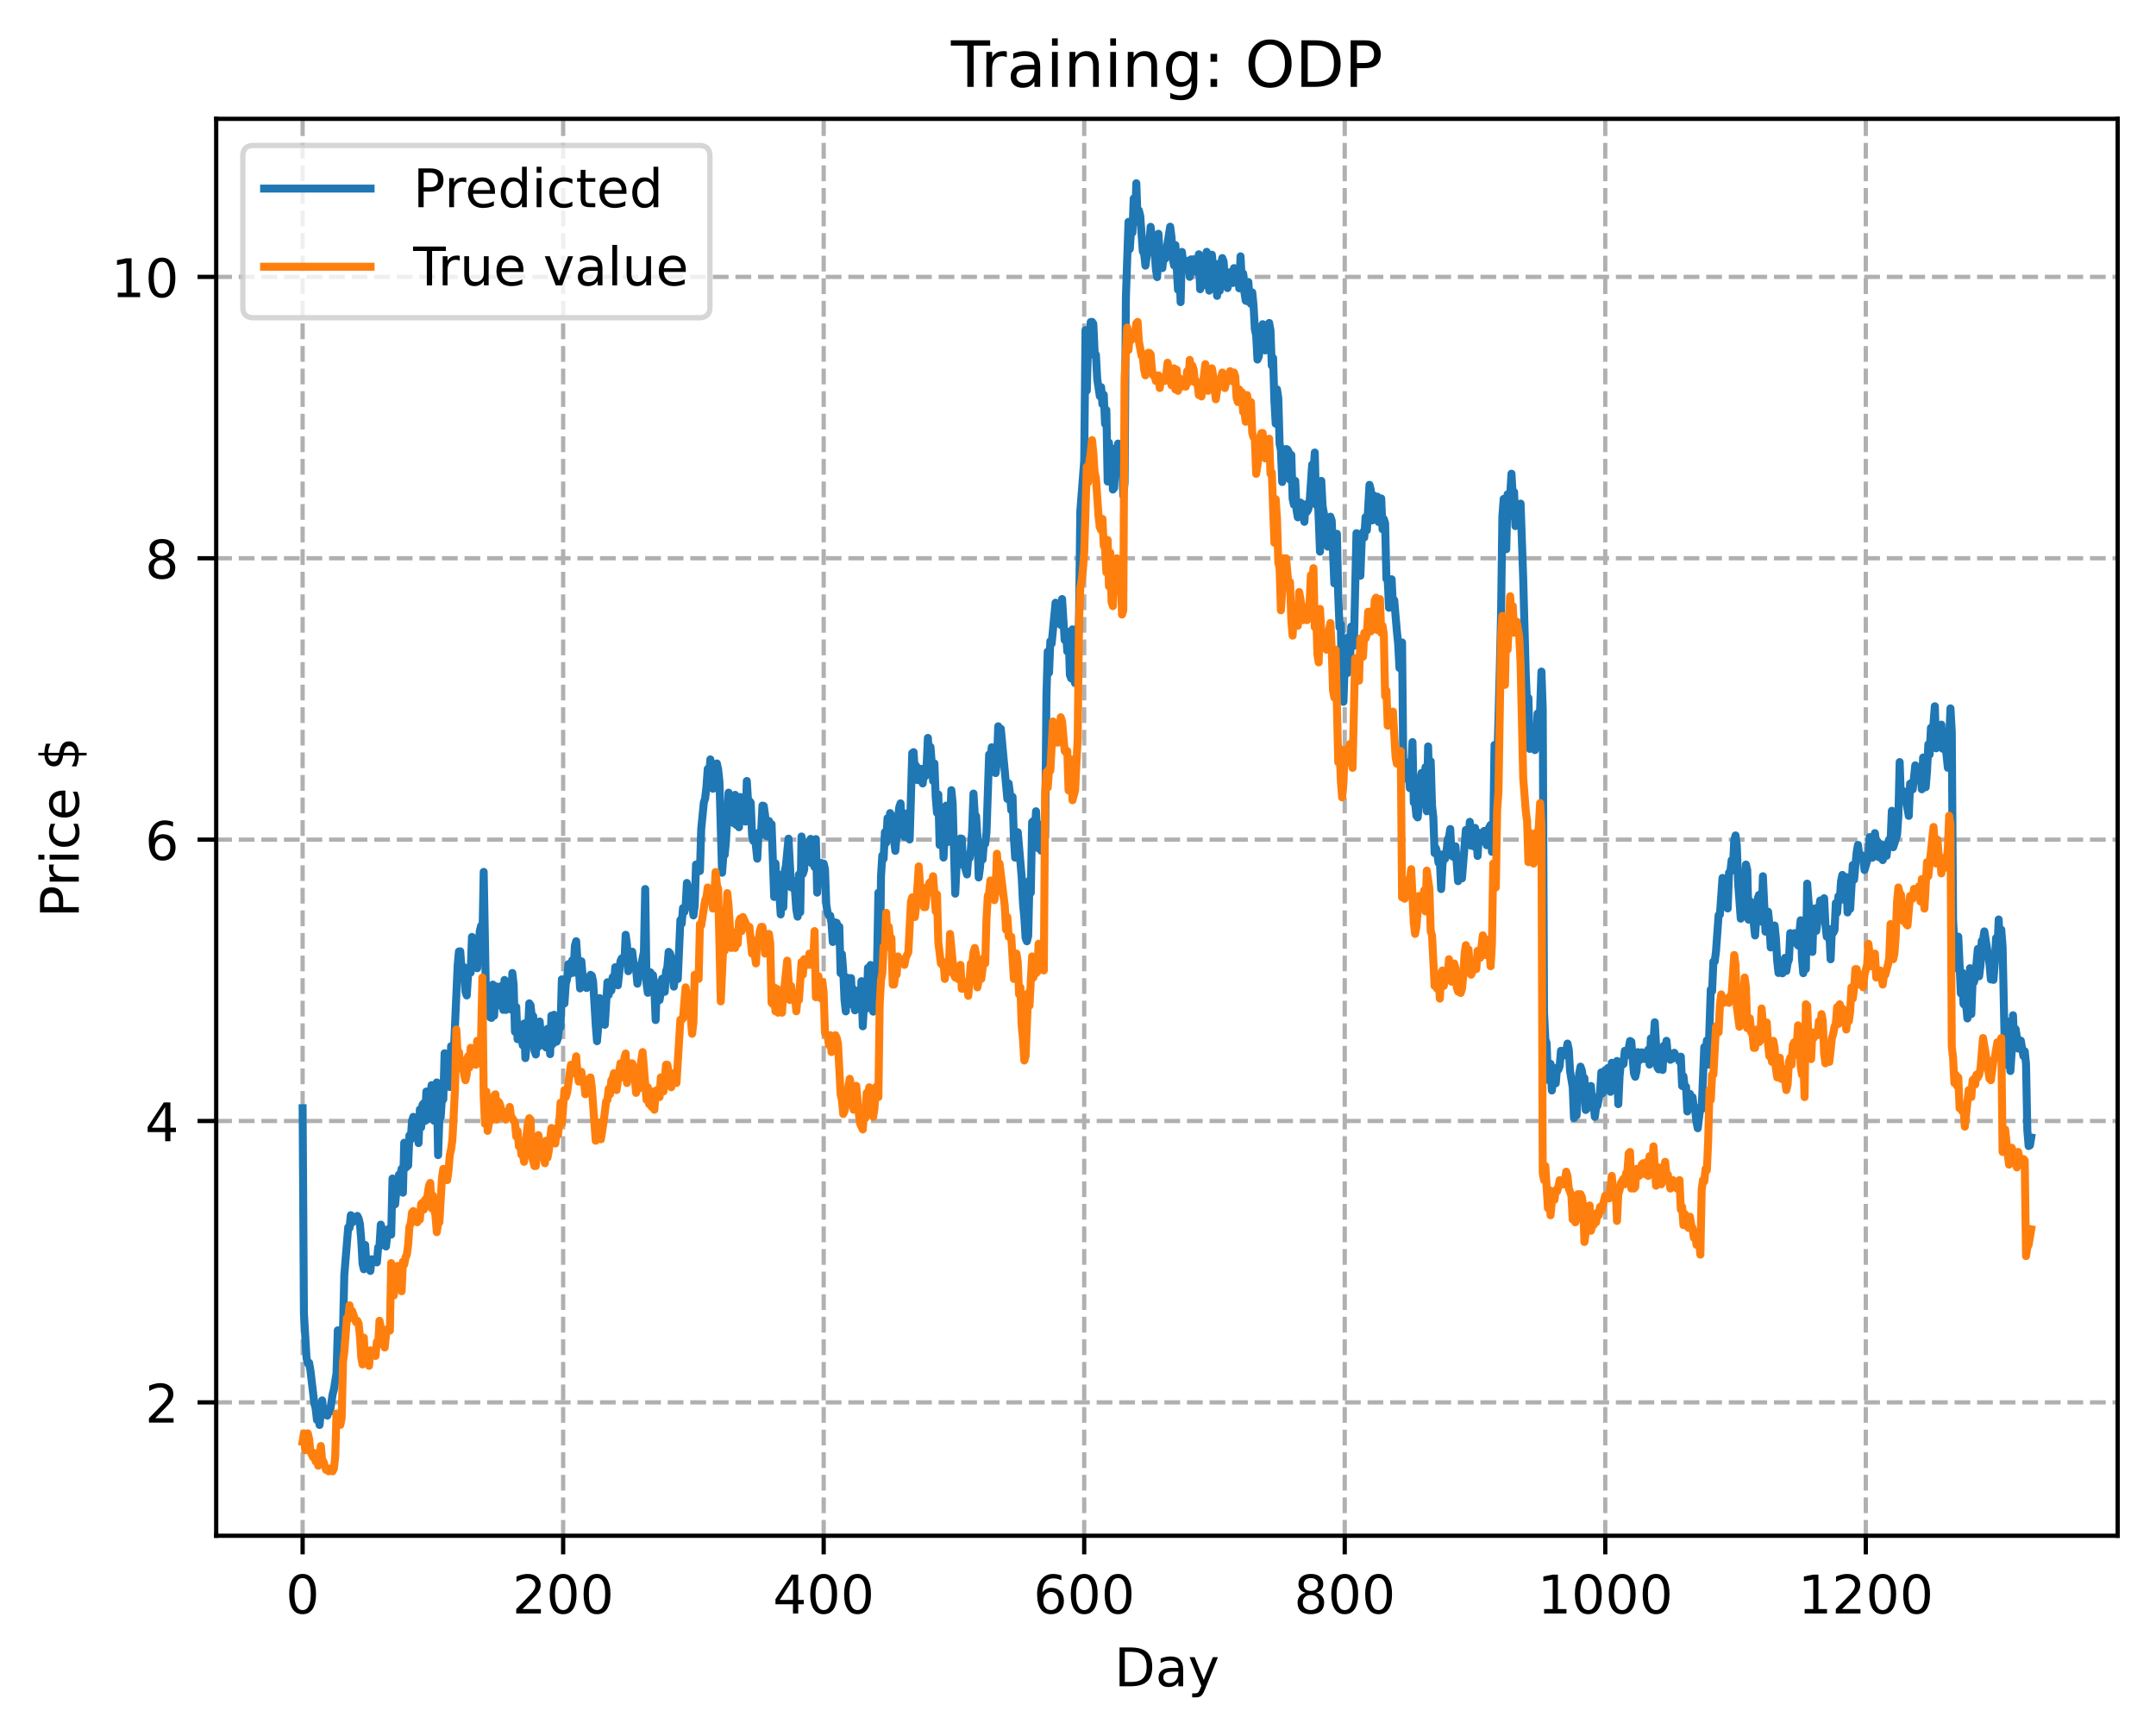 <?xml version="1.0" encoding="utf-8" standalone="no"?>
<!DOCTYPE svg PUBLIC "-//W3C//DTD SVG 1.1//EN"
  "http://www.w3.org/Graphics/SVG/1.1/DTD/svg11.dtd">
<!-- Created with matplotlib (https://matplotlib.org/) -->
<svg height="325.986pt" version="1.1" viewBox="0 0 404.923 325.986" width="404.923pt" xmlns="http://www.w3.org/2000/svg" xmlns:xlink="http://www.w3.org/1999/xlink">
 <defs>
  <style type="text/css">
*{stroke-linecap:butt;stroke-linejoin:round;}
  </style>
 </defs>
 <g id="figure_1">
  <g id="patch_1">
   <path d="M 0 325.986 
L 404.923 325.986 
L 404.923 0 
L 0 0 
z
" style="fill:#ffffff;"/>
  </g>
  <g id="axes_1">
   <g id="patch_2">
    <path d="M 40.603 288.43 
L 397.723 288.43 
L 397.723 22.318 
L 40.603 22.318 
z
" style="fill:#ffffff;"/>
   </g>
   <g id="matplotlib.axis_1">
    <g id="xtick_1">
     <g id="line2d_1">
      <path clip-path="url(#p986b24305d)" d="M 56.836 288.43 
L 56.836 22.318 
" style="fill:none;stroke:#b0b0b0;stroke-dasharray:2.96,1.28;stroke-dashoffset:0;stroke-width:0.8;"/>
     </g>
     <g id="line2d_2">
      <defs>
       <path d="M 0 0 
L 0 3.5 
" id="md566973272" style="stroke:#000000;stroke-width:0.8;"/>
      </defs>
      <g>
       <use style="stroke:#000000;stroke-width:0.8;" x="56.836" xlink:href="#md566973272" y="288.43"/>
      </g>
     </g>
     <g id="text_1">
      <!-- 0 -->
      <defs>
       <path d="M 31.781 66.406 
Q 24.172 66.406 20.328 58.906 
Q 16.5 51.422 16.5 36.375 
Q 16.5 21.391 20.328 13.891 
Q 24.172 6.391 31.781 6.391 
Q 39.453 6.391 43.281 13.891 
Q 47.125 21.391 47.125 36.375 
Q 47.125 51.422 43.281 58.906 
Q 39.453 66.406 31.781 66.406 
z
M 31.781 74.219 
Q 44.047 74.219 50.516 64.516 
Q 56.984 54.828 56.984 36.375 
Q 56.984 17.969 50.516 8.266 
Q 44.047 -1.422 31.781 -1.422 
Q 19.531 -1.422 13.062 8.266 
Q 6.594 17.969 6.594 36.375 
Q 6.594 54.828 13.062 64.516 
Q 19.531 74.219 31.781 74.219 
z
" id="DejaVuSans-48"/>
      </defs>
      <g transform="translate(53.655 303.029)scale(0.1 -0.1)">
       <use xlink:href="#DejaVuSans-48"/>
      </g>
     </g>
    </g>
    <g id="xtick_2">
     <g id="line2d_3">
      <path clip-path="url(#p986b24305d)" d="M 105.766 288.43 
L 105.766 22.318 
" style="fill:none;stroke:#b0b0b0;stroke-dasharray:2.96,1.28;stroke-dashoffset:0;stroke-width:0.8;"/>
     </g>
     <g id="line2d_4">
      <g>
       <use style="stroke:#000000;stroke-width:0.8;" x="105.766" xlink:href="#md566973272" y="288.43"/>
      </g>
     </g>
     <g id="text_2">
      <!-- 200 -->
      <defs>
       <path d="M 19.188 8.297 
L 53.609 8.297 
L 53.609 0 
L 7.328 0 
L 7.328 8.297 
Q 12.938 14.109 22.625 23.891 
Q 32.328 33.688 34.812 36.531 
Q 39.547 41.844 41.422 45.531 
Q 43.312 49.219 43.312 52.781 
Q 43.312 58.594 39.234 62.25 
Q 35.156 65.922 28.609 65.922 
Q 23.969 65.922 18.812 64.312 
Q 13.672 62.703 7.812 59.422 
L 7.812 69.391 
Q 13.766 71.781 18.938 73 
Q 24.125 74.219 28.422 74.219 
Q 39.75 74.219 46.484 68.547 
Q 53.219 62.891 53.219 53.422 
Q 53.219 48.922 51.531 44.891 
Q 49.859 40.875 45.406 35.406 
Q 44.188 33.984 37.641 27.219 
Q 31.109 20.453 19.188 8.297 
z
" id="DejaVuSans-50"/>
      </defs>
      <g transform="translate(96.223 303.029)scale(0.1 -0.1)">
       <use xlink:href="#DejaVuSans-50"/>
       <use x="63.623" xlink:href="#DejaVuSans-48"/>
       <use x="127.246" xlink:href="#DejaVuSans-48"/>
      </g>
     </g>
    </g>
    <g id="xtick_3">
     <g id="line2d_5">
      <path clip-path="url(#p986b24305d)" d="M 154.697 288.43 
L 154.697 22.318 
" style="fill:none;stroke:#b0b0b0;stroke-dasharray:2.96,1.28;stroke-dashoffset:0;stroke-width:0.8;"/>
     </g>
     <g id="line2d_6">
      <g>
       <use style="stroke:#000000;stroke-width:0.8;" x="154.697" xlink:href="#md566973272" y="288.43"/>
      </g>
     </g>
     <g id="text_3">
      <!-- 400 -->
      <defs>
       <path d="M 37.797 64.312 
L 12.891 25.391 
L 37.797 25.391 
z
M 35.203 72.906 
L 47.609 72.906 
L 47.609 25.391 
L 58.016 25.391 
L 58.016 17.188 
L 47.609 17.188 
L 47.609 0 
L 37.797 0 
L 37.797 17.188 
L 4.891 17.188 
L 4.891 26.703 
z
" id="DejaVuSans-52"/>
      </defs>
      <g transform="translate(145.153 303.029)scale(0.1 -0.1)">
       <use xlink:href="#DejaVuSans-52"/>
       <use x="63.623" xlink:href="#DejaVuSans-48"/>
       <use x="127.246" xlink:href="#DejaVuSans-48"/>
      </g>
     </g>
    </g>
    <g id="xtick_4">
     <g id="line2d_7">
      <path clip-path="url(#p986b24305d)" d="M 203.628 288.43 
L 203.628 22.318 
" style="fill:none;stroke:#b0b0b0;stroke-dasharray:2.96,1.28;stroke-dashoffset:0;stroke-width:0.8;"/>
     </g>
     <g id="line2d_8">
      <g>
       <use style="stroke:#000000;stroke-width:0.8;" x="203.628" xlink:href="#md566973272" y="288.43"/>
      </g>
     </g>
     <g id="text_4">
      <!-- 600 -->
      <defs>
       <path d="M 33.016 40.375 
Q 26.375 40.375 22.484 35.828 
Q 18.609 31.297 18.609 23.391 
Q 18.609 15.531 22.484 10.953 
Q 26.375 6.391 33.016 6.391 
Q 39.656 6.391 43.531 10.953 
Q 47.406 15.531 47.406 23.391 
Q 47.406 31.297 43.531 35.828 
Q 39.656 40.375 33.016 40.375 
z
M 52.594 71.297 
L 52.594 62.312 
Q 48.875 64.062 45.094 64.984 
Q 41.312 65.922 37.594 65.922 
Q 27.828 65.922 22.672 59.328 
Q 17.531 52.734 16.797 39.406 
Q 19.672 43.656 24.016 45.922 
Q 28.375 48.188 33.594 48.188 
Q 44.578 48.188 50.953 41.516 
Q 57.328 34.859 57.328 23.391 
Q 57.328 12.156 50.688 5.359 
Q 44.047 -1.422 33.016 -1.422 
Q 20.359 -1.422 13.672 8.266 
Q 6.984 17.969 6.984 36.375 
Q 6.984 53.656 15.188 63.938 
Q 23.391 74.219 37.203 74.219 
Q 40.922 74.219 44.703 73.484 
Q 48.484 72.75 52.594 71.297 
z
" id="DejaVuSans-54"/>
      </defs>
      <g transform="translate(194.084 303.029)scale(0.1 -0.1)">
       <use xlink:href="#DejaVuSans-54"/>
       <use x="63.623" xlink:href="#DejaVuSans-48"/>
       <use x="127.246" xlink:href="#DejaVuSans-48"/>
      </g>
     </g>
    </g>
    <g id="xtick_5">
     <g id="line2d_9">
      <path clip-path="url(#p986b24305d)" d="M 252.558 288.43 
L 252.558 22.318 
" style="fill:none;stroke:#b0b0b0;stroke-dasharray:2.96,1.28;stroke-dashoffset:0;stroke-width:0.8;"/>
     </g>
     <g id="line2d_10">
      <g>
       <use style="stroke:#000000;stroke-width:0.8;" x="252.558" xlink:href="#md566973272" y="288.43"/>
      </g>
     </g>
     <g id="text_5">
      <!-- 800 -->
      <defs>
       <path d="M 31.781 34.625 
Q 24.75 34.625 20.719 30.859 
Q 16.703 27.094 16.703 20.516 
Q 16.703 13.922 20.719 10.156 
Q 24.75 6.391 31.781 6.391 
Q 38.812 6.391 42.859 10.172 
Q 46.922 13.969 46.922 20.516 
Q 46.922 27.094 42.891 30.859 
Q 38.875 34.625 31.781 34.625 
z
M 21.922 38.812 
Q 15.578 40.375 12.031 44.719 
Q 8.5 49.078 8.5 55.328 
Q 8.5 64.062 14.719 69.141 
Q 20.953 74.219 31.781 74.219 
Q 42.672 74.219 48.875 69.141 
Q 55.078 64.062 55.078 55.328 
Q 55.078 49.078 51.531 44.719 
Q 48 40.375 41.703 38.812 
Q 48.828 37.156 52.797 32.312 
Q 56.781 27.484 56.781 20.516 
Q 56.781 9.906 50.312 4.234 
Q 43.844 -1.422 31.781 -1.422 
Q 19.734 -1.422 13.25 4.234 
Q 6.781 9.906 6.781 20.516 
Q 6.781 27.484 10.781 32.312 
Q 14.797 37.156 21.922 38.812 
z
M 18.312 54.391 
Q 18.312 48.734 21.844 45.562 
Q 25.391 42.391 31.781 42.391 
Q 38.141 42.391 41.719 45.562 
Q 45.312 48.734 45.312 54.391 
Q 45.312 60.062 41.719 63.234 
Q 38.141 66.406 31.781 66.406 
Q 25.391 66.406 21.844 63.234 
Q 18.312 60.062 18.312 54.391 
z
" id="DejaVuSans-56"/>
      </defs>
      <g transform="translate(243.015 303.029)scale(0.1 -0.1)">
       <use xlink:href="#DejaVuSans-56"/>
       <use x="63.623" xlink:href="#DejaVuSans-48"/>
       <use x="127.246" xlink:href="#DejaVuSans-48"/>
      </g>
     </g>
    </g>
    <g id="xtick_6">
     <g id="line2d_11">
      <path clip-path="url(#p986b24305d)" d="M 301.489 288.43 
L 301.489 22.318 
" style="fill:none;stroke:#b0b0b0;stroke-dasharray:2.96,1.28;stroke-dashoffset:0;stroke-width:0.8;"/>
     </g>
     <g id="line2d_12">
      <g>
       <use style="stroke:#000000;stroke-width:0.8;" x="301.489" xlink:href="#md566973272" y="288.43"/>
      </g>
     </g>
     <g id="text_6">
      <!-- 1000 -->
      <defs>
       <path d="M 12.406 8.297 
L 28.516 8.297 
L 28.516 63.922 
L 10.984 60.406 
L 10.984 69.391 
L 28.422 72.906 
L 38.281 72.906 
L 38.281 8.297 
L 54.391 8.297 
L 54.391 0 
L 12.406 0 
z
" id="DejaVuSans-49"/>
      </defs>
      <g transform="translate(288.764 303.029)scale(0.1 -0.1)">
       <use xlink:href="#DejaVuSans-49"/>
       <use x="63.623" xlink:href="#DejaVuSans-48"/>
       <use x="127.246" xlink:href="#DejaVuSans-48"/>
       <use x="190.869" xlink:href="#DejaVuSans-48"/>
      </g>
     </g>
    </g>
    <g id="xtick_7">
     <g id="line2d_13">
      <path clip-path="url(#p986b24305d)" d="M 350.419 288.43 
L 350.419 22.318 
" style="fill:none;stroke:#b0b0b0;stroke-dasharray:2.96,1.28;stroke-dashoffset:0;stroke-width:0.8;"/>
     </g>
     <g id="line2d_14">
      <g>
       <use style="stroke:#000000;stroke-width:0.8;" x="350.419" xlink:href="#md566973272" y="288.43"/>
      </g>
     </g>
     <g id="text_7">
      <!-- 1200 -->
      <g transform="translate(337.694 303.029)scale(0.1 -0.1)">
       <use xlink:href="#DejaVuSans-49"/>
       <use x="63.623" xlink:href="#DejaVuSans-50"/>
       <use x="127.246" xlink:href="#DejaVuSans-48"/>
       <use x="190.869" xlink:href="#DejaVuSans-48"/>
      </g>
     </g>
    </g>
    <g id="text_8">
     <!-- Day -->
     <defs>
      <path d="M 19.672 64.797 
L 19.672 8.109 
L 31.594 8.109 
Q 46.688 8.109 53.688 14.938 
Q 60.688 21.781 60.688 36.531 
Q 60.688 51.172 53.688 57.984 
Q 46.688 64.797 31.594 64.797 
z
M 9.812 72.906 
L 30.078 72.906 
Q 51.266 72.906 61.172 64.094 
Q 71.094 55.281 71.094 36.531 
Q 71.094 17.672 61.125 8.828 
Q 51.172 0 30.078 0 
L 9.812 0 
z
" id="DejaVuSans-68"/>
      <path d="M 34.281 27.484 
Q 23.391 27.484 19.188 25 
Q 14.984 22.516 14.984 16.5 
Q 14.984 11.719 18.141 8.906 
Q 21.297 6.109 26.703 6.109 
Q 34.188 6.109 38.703 11.406 
Q 43.219 16.703 43.219 25.484 
L 43.219 27.484 
z
M 52.203 31.203 
L 52.203 0 
L 43.219 0 
L 43.219 8.297 
Q 40.141 3.328 35.547 0.953 
Q 30.953 -1.422 24.312 -1.422 
Q 15.922 -1.422 10.953 3.297 
Q 6 8.016 6 15.922 
Q 6 25.141 12.172 29.828 
Q 18.359 34.516 30.609 34.516 
L 43.219 34.516 
L 43.219 35.406 
Q 43.219 41.609 39.141 45 
Q 35.062 48.391 27.688 48.391 
Q 23 48.391 18.547 47.266 
Q 14.109 46.141 10.016 43.891 
L 10.016 52.203 
Q 14.938 54.109 19.578 55.047 
Q 24.219 56 28.609 56 
Q 40.484 56 46.344 49.844 
Q 52.203 43.703 52.203 31.203 
z
" id="DejaVuSans-97"/>
      <path d="M 32.172 -5.078 
Q 28.375 -14.844 24.75 -17.812 
Q 21.141 -20.797 15.094 -20.797 
L 7.906 -20.797 
L 7.906 -13.281 
L 13.188 -13.281 
Q 16.891 -13.281 18.938 -11.516 
Q 21 -9.766 23.484 -3.219 
L 25.094 0.875 
L 2.984 54.688 
L 12.5 54.688 
L 29.594 11.922 
L 46.688 54.688 
L 56.203 54.688 
z
" id="DejaVuSans-121"/>
     </defs>
     <g transform="translate(209.29 316.707)scale(0.1 -0.1)">
      <use xlink:href="#DejaVuSans-68"/>
      <use x="77.002" xlink:href="#DejaVuSans-97"/>
      <use x="138.281" xlink:href="#DejaVuSans-121"/>
     </g>
    </g>
   </g>
   <g id="matplotlib.axis_2">
    <g id="ytick_1">
     <g id="line2d_15">
      <path clip-path="url(#p986b24305d)" d="M 40.603 263.387 
L 397.723 263.387 
" style="fill:none;stroke:#b0b0b0;stroke-dasharray:2.96,1.28;stroke-dashoffset:0;stroke-width:0.8;"/>
     </g>
     <g id="line2d_16">
      <defs>
       <path d="M 0 0 
L -3.5 0 
" id="m3f793e8e37" style="stroke:#000000;stroke-width:0.8;"/>
      </defs>
      <g>
       <use style="stroke:#000000;stroke-width:0.8;" x="40.603" xlink:href="#m3f793e8e37" y="263.387"/>
      </g>
     </g>
     <g id="text_9">
      <!-- 2 -->
      <g transform="translate(27.241 267.186)scale(0.1 -0.1)">
       <use xlink:href="#DejaVuSans-50"/>
      </g>
     </g>
    </g>
    <g id="ytick_2">
     <g id="line2d_17">
      <path clip-path="url(#p986b24305d)" d="M 40.603 210.542 
L 397.723 210.542 
" style="fill:none;stroke:#b0b0b0;stroke-dasharray:2.96,1.28;stroke-dashoffset:0;stroke-width:0.8;"/>
     </g>
     <g id="line2d_18">
      <g>
       <use style="stroke:#000000;stroke-width:0.8;" x="40.603" xlink:href="#m3f793e8e37" y="210.542"/>
      </g>
     </g>
     <g id="text_10">
      <!-- 4 -->
      <g transform="translate(27.241 214.341)scale(0.1 -0.1)">
       <use xlink:href="#DejaVuSans-52"/>
      </g>
     </g>
    </g>
    <g id="ytick_3">
     <g id="line2d_19">
      <path clip-path="url(#p986b24305d)" d="M 40.603 157.696 
L 397.723 157.696 
" style="fill:none;stroke:#b0b0b0;stroke-dasharray:2.96,1.28;stroke-dashoffset:0;stroke-width:0.8;"/>
     </g>
     <g id="line2d_20">
      <g>
       <use style="stroke:#000000;stroke-width:0.8;" x="40.603" xlink:href="#m3f793e8e37" y="157.696"/>
      </g>
     </g>
     <g id="text_11">
      <!-- 6 -->
      <g transform="translate(27.241 161.495)scale(0.1 -0.1)">
       <use xlink:href="#DejaVuSans-54"/>
      </g>
     </g>
    </g>
    <g id="ytick_4">
     <g id="line2d_21">
      <path clip-path="url(#p986b24305d)" d="M 40.603 104.851 
L 397.723 104.851 
" style="fill:none;stroke:#b0b0b0;stroke-dasharray:2.96,1.28;stroke-dashoffset:0;stroke-width:0.8;"/>
     </g>
     <g id="line2d_22">
      <g>
       <use style="stroke:#000000;stroke-width:0.8;" x="40.603" xlink:href="#m3f793e8e37" y="104.851"/>
      </g>
     </g>
     <g id="text_12">
      <!-- 8 -->
      <g transform="translate(27.241 108.65)scale(0.1 -0.1)">
       <use xlink:href="#DejaVuSans-56"/>
      </g>
     </g>
    </g>
    <g id="ytick_5">
     <g id="line2d_23">
      <path clip-path="url(#p986b24305d)" d="M 40.603 52.005 
L 397.723 52.005 
" style="fill:none;stroke:#b0b0b0;stroke-dasharray:2.96,1.28;stroke-dashoffset:0;stroke-width:0.8;"/>
     </g>
     <g id="line2d_24">
      <g>
       <use style="stroke:#000000;stroke-width:0.8;" x="40.603" xlink:href="#m3f793e8e37" y="52.005"/>
      </g>
     </g>
     <g id="text_13">
      <!-- 10 -->
      <g transform="translate(20.878 55.805)scale(0.1 -0.1)">
       <use xlink:href="#DejaVuSans-49"/>
       <use x="63.623" xlink:href="#DejaVuSans-48"/>
      </g>
     </g>
    </g>
    <g id="text_14">
     <!-- Price $ -->
     <defs>
      <path d="M 19.672 64.797 
L 19.672 37.406 
L 32.078 37.406 
Q 38.969 37.406 42.719 40.969 
Q 46.484 44.531 46.484 51.125 
Q 46.484 57.672 42.719 61.234 
Q 38.969 64.797 32.078 64.797 
z
M 9.812 72.906 
L 32.078 72.906 
Q 44.344 72.906 50.609 67.359 
Q 56.891 61.812 56.891 51.125 
Q 56.891 40.328 50.609 34.812 
Q 44.344 29.297 32.078 29.297 
L 19.672 29.297 
L 19.672 0 
L 9.812 0 
z
" id="DejaVuSans-80"/>
      <path d="M 41.109 46.297 
Q 39.594 47.172 37.812 47.578 
Q 36.031 48 33.891 48 
Q 26.266 48 22.188 43.047 
Q 18.109 38.094 18.109 28.812 
L 18.109 0 
L 9.078 0 
L 9.078 54.688 
L 18.109 54.688 
L 18.109 46.188 
Q 20.953 51.172 25.484 53.578 
Q 30.031 56 36.531 56 
Q 37.453 56 38.578 55.875 
Q 39.703 55.766 41.062 55.516 
z
" id="DejaVuSans-114"/>
      <path d="M 9.422 54.688 
L 18.406 54.688 
L 18.406 0 
L 9.422 0 
z
M 9.422 75.984 
L 18.406 75.984 
L 18.406 64.594 
L 9.422 64.594 
z
" id="DejaVuSans-105"/>
      <path d="M 48.781 52.594 
L 48.781 44.188 
Q 44.969 46.297 41.141 47.344 
Q 37.312 48.391 33.406 48.391 
Q 24.656 48.391 19.812 42.844 
Q 14.984 37.312 14.984 27.297 
Q 14.984 17.281 19.812 11.734 
Q 24.656 6.203 33.406 6.203 
Q 37.312 6.203 41.141 7.25 
Q 44.969 8.297 48.781 10.406 
L 48.781 2.094 
Q 45.016 0.344 40.984 -0.531 
Q 36.969 -1.422 32.422 -1.422 
Q 20.062 -1.422 12.781 6.344 
Q 5.516 14.109 5.516 27.297 
Q 5.516 40.672 12.859 48.328 
Q 20.219 56 33.016 56 
Q 37.156 56 41.109 55.141 
Q 45.062 54.297 48.781 52.594 
z
" id="DejaVuSans-99"/>
      <path d="M 56.203 29.594 
L 56.203 25.203 
L 14.891 25.203 
Q 15.484 15.922 20.484 11.062 
Q 25.484 6.203 34.422 6.203 
Q 39.594 6.203 44.453 7.469 
Q 49.312 8.734 54.109 11.281 
L 54.109 2.781 
Q 49.266 0.734 44.188 -0.344 
Q 39.109 -1.422 33.891 -1.422 
Q 20.797 -1.422 13.156 6.188 
Q 5.516 13.812 5.516 26.812 
Q 5.516 40.234 12.766 48.109 
Q 20.016 56 32.328 56 
Q 43.359 56 49.781 48.891 
Q 56.203 41.797 56.203 29.594 
z
M 47.219 32.234 
Q 47.125 39.594 43.094 43.984 
Q 39.062 48.391 32.422 48.391 
Q 24.906 48.391 20.391 44.141 
Q 15.875 39.891 15.188 32.172 
z
" id="DejaVuSans-101"/>
      <path id="DejaVuSans-32"/>
      <path d="M 33.797 -14.703 
L 28.906 -14.703 
L 28.859 0 
Q 23.734 0.094 18.609 1.188 
Q 13.484 2.297 8.297 4.5 
L 8.297 13.281 
Q 13.281 10.156 18.375 8.562 
Q 23.484 6.984 28.906 6.938 
L 28.906 29.203 
Q 18.109 30.953 13.203 35.156 
Q 8.297 39.359 8.297 46.688 
Q 8.297 54.641 13.625 59.219 
Q 18.953 63.812 28.906 64.5 
L 28.906 75.984 
L 33.797 75.984 
L 33.797 64.656 
Q 38.328 64.453 42.578 63.688 
Q 46.828 62.938 50.875 61.625 
L 50.875 53.078 
Q 46.828 55.125 42.547 56.25 
Q 38.281 57.375 33.797 57.562 
L 33.797 36.719 
Q 44.875 35.016 50.094 30.609 
Q 55.328 26.219 55.328 18.609 
Q 55.328 10.359 49.781 5.594 
Q 44.234 0.828 33.797 0.094 
z
M 28.906 37.594 
L 28.906 57.625 
Q 23.25 56.984 20.266 54.391 
Q 17.281 51.812 17.281 47.516 
Q 17.281 43.312 20.031 40.969 
Q 22.797 38.625 28.906 37.594 
z
M 33.797 28.219 
L 33.797 7.078 
Q 39.984 7.906 43.141 10.594 
Q 46.297 13.281 46.297 17.672 
Q 46.297 21.969 43.281 24.5 
Q 40.281 27.047 33.797 28.219 
z
" id="DejaVuSans-36"/>
     </defs>
     <g transform="translate(14.798 172.342)rotate(-90)scale(0.1 -0.1)">
      <use xlink:href="#DejaVuSans-80"/>
      <use x="58.553" xlink:href="#DejaVuSans-114"/>
      <use x="99.666" xlink:href="#DejaVuSans-105"/>
      <use x="127.449" xlink:href="#DejaVuSans-99"/>
      <use x="182.43" xlink:href="#DejaVuSans-101"/>
      <use x="243.953" xlink:href="#DejaVuSans-32"/>
      <use x="275.74" xlink:href="#DejaVuSans-36"/>
     </g>
    </g>
   </g>
   <g id="line2d_25">
    <path clip-path="url(#p986b24305d)" d="M 56.836 208.138 
L 57.081 246.692 
L 57.57 255.065 
L 57.814 256.047 
L 58.059 255.962 
L 58.304 257.394 
L 59.038 263.604 
L 59.282 264.501 
L 59.527 266.692 
L 59.772 265.963 
L 60.016 267.629 
L 60.506 263.013 
L 60.75 265.235 
L 60.995 265.631 
L 61.24 265.189 
L 61.484 265.876 
L 61.729 264.726 
L 61.974 265.144 
L 62.463 261.915 
L 62.708 260.986 
L 63.197 257.931 
L 63.441 249.853 
L 63.686 250.878 
L 63.931 250.062 
L 64.175 250.944 
L 64.42 249.817 
L 64.665 239.437 
L 65.399 230.515 
L 65.643 230.622 
L 65.888 228.226 
L 66.133 229.628 
L 66.377 228.808 
L 66.622 229.168 
L 66.867 229.288 
L 67.111 228.361 
L 67.356 228.856 
L 67.601 229.905 
L 67.845 232.861 
L 68.09 237.321 
L 68.335 238.38 
L 68.579 233.812 
L 68.824 237.71 
L 69.069 237.265 
L 69.558 238.698 
L 69.802 236.501 
L 70.047 236.62 
L 70.292 236.902 
L 70.536 236.741 
L 70.781 237.096 
L 71.026 234.279 
L 71.27 234.091 
L 71.515 229.996 
L 72.004 231.62 
L 72.249 232.575 
L 72.494 234.106 
L 72.738 231.814 
L 72.983 230.82 
L 73.472 231.876 
L 73.717 221.34 
L 73.962 222.466 
L 74.206 226.178 
L 74.451 223.617 
L 74.696 222.79 
L 74.94 220.609 
L 75.185 220.969 
L 75.429 219.511 
L 75.674 224.002 
L 75.919 214.62 
L 76.163 219.353 
L 76.653 218.898 
L 76.897 213.244 
L 77.142 214.023 
L 77.387 210.488 
L 77.631 209.755 
L 77.876 210.084 
L 78.365 211.62 
L 78.61 214.689 
L 78.855 208.376 
L 79.099 211.731 
L 79.344 207.523 
L 79.589 207.192 
L 79.833 210.529 
L 80.078 205 
L 80.323 210.199 
L 81.056 203.799 
L 81.546 210.519 
L 81.79 208.061 
L 82.035 203.295 
L 82.28 216.95 
L 82.524 209.88 
L 82.769 209.819 
L 83.014 205.981 
L 83.258 206.48 
L 83.503 197.811 
L 83.748 198.562 
L 83.992 203.209 
L 84.237 203.363 
L 84.482 204.15 
L 84.726 196.48 
L 84.971 196.929 
L 85.216 197.987 
L 85.95 181.356 
L 86.194 178.698 
L 86.439 178.672 
L 86.684 181.894 
L 86.928 182.876 
L 87.173 181.661 
L 87.417 186.256 
L 87.662 186.96 
L 87.907 183.064 
L 88.151 182.323 
L 88.396 182.666 
L 88.641 175.967 
L 89.13 181.572 
L 89.375 179.875 
L 89.619 181.846 
L 90.109 174.863 
L 90.353 173.883 
L 90.598 176.741 
L 90.843 163.753 
L 91.332 190.629 
L 91.577 186.995 
L 91.821 190.621 
L 92.066 191.079 
L 92.311 191.177 
L 92.555 184.92 
L 92.8 190.768 
L 93.044 186.523 
L 93.289 185.276 
L 93.534 188.821 
L 93.778 188.378 
L 94.023 188.604 
L 94.268 185.106 
L 94.512 189.669 
L 94.757 184.049 
L 95.002 189.682 
L 95.246 189.469 
L 95.491 185.272 
L 95.98 189.604 
L 96.225 182.739 
L 96.47 184.908 
L 96.714 193.776 
L 96.959 189.127 
L 97.204 195.176 
L 97.448 193.818 
L 97.693 193.72 
L 98.182 196.328 
L 98.427 192.228 
L 98.672 198.727 
L 99.161 193.65 
L 99.405 188.438 
L 99.65 188.806 
L 99.895 191.13 
L 100.139 190.836 
L 100.384 197.318 
L 100.629 198.055 
L 100.873 194.416 
L 101.118 196.583 
L 101.363 191.844 
L 101.607 195.215 
L 101.852 195.836 
L 102.097 195.601 
L 102.341 196.512 
L 102.586 196.743 
L 102.831 193.224 
L 103.075 193.504 
L 103.32 197.984 
L 103.565 190.757 
L 103.809 196.105 
L 104.054 190.591 
L 104.299 195.638 
L 104.543 195.642 
L 104.788 194.979 
L 105.032 192.71 
L 105.277 192.926 
L 105.522 183.93 
L 106.011 188.461 
L 106.256 184.803 
L 106.5 183.87 
L 106.745 181.076 
L 106.99 182.942 
L 107.234 182.288 
L 107.479 180.355 
L 107.724 182.694 
L 107.968 177.643 
L 108.213 176.766 
L 108.458 180.441 
L 108.702 181.572 
L 108.947 185.637 
L 109.192 180.54 
L 109.436 183.481 
L 109.681 184.365 
L 109.926 184.005 
L 110.17 185.562 
L 110.415 183.867 
L 110.66 183.652 
L 110.904 183.079 
L 111.149 183.253 
L 111.393 184.343 
L 111.883 192.481 
L 112.127 195.552 
L 112.372 192.584 
L 112.617 187.459 
L 112.861 187.89 
L 113.106 191.932 
L 113.351 188.912 
L 113.595 192.471 
L 114.085 184.474 
L 114.329 186.849 
L 114.574 185.075 
L 114.819 186.034 
L 115.063 183.538 
L 115.308 184.941 
L 115.553 181.65 
L 115.797 184.197 
L 116.042 185.056 
L 116.531 180.514 
L 116.776 179.996 
L 117.02 179.916 
L 117.265 180.724 
L 117.51 175.564 
L 117.754 177.406 
L 117.999 182.405 
L 118.244 180.652 
L 118.488 181.439 
L 118.733 178.732 
L 118.978 180.81 
L 119.467 182.128 
L 119.712 184.751 
L 120.935 178.785 
L 121.18 166.969 
L 121.424 184.676 
L 121.669 186.463 
L 122.158 182.615 
L 122.403 184.14 
L 122.648 183.143 
L 122.892 185.607 
L 123.137 191.581 
L 123.381 184.611 
L 123.626 187.486 
L 123.871 187.827 
L 124.115 186.381 
L 124.36 183.811 
L 124.605 184.173 
L 124.849 186.279 
L 125.094 182.419 
L 125.339 181.669 
L 125.583 178.769 
L 125.828 179.048 
L 126.073 179.938 
L 126.562 185.305 
L 127.051 180.266 
L 127.296 183.869 
L 127.785 172.789 
L 128.03 173.47 
L 128.275 170.541 
L 128.519 171.286 
L 128.764 170.347 
L 129.008 165.832 
L 129.253 166.853 
L 129.498 170.179 
L 129.742 168.104 
L 129.987 169.392 
L 130.232 171.927 
L 130.476 170.025 
L 130.721 162.367 
L 130.966 162.898 
L 131.21 162.618 
L 131.455 163.584 
L 131.7 155.667 
L 132.189 150.714 
L 132.434 149.966 
L 132.678 147.765 
L 132.923 144.406 
L 133.168 145.945 
L 133.412 142.628 
L 133.902 148.143 
L 134.636 143.385 
L 134.88 144.511 
L 135.125 146.837 
L 135.614 163.909 
L 135.859 160.628 
L 136.103 160.55 
L 136.348 157.921 
L 136.837 148.87 
L 137.327 152.251 
L 137.571 154.24 
L 137.816 154.611 
L 138.061 149.282 
L 138.305 154.942 
L 138.55 150.785 
L 138.795 155.371 
L 139.039 149.687 
L 139.284 154.241 
L 139.529 151.769 
L 139.773 152.064 
L 140.018 154.307 
L 140.263 146.676 
L 140.507 150.7 
L 140.752 150.436 
L 140.996 150.756 
L 141.241 156.858 
L 141.486 157.931 
L 141.73 156.598 
L 142.22 161.271 
L 142.464 156.402 
L 142.709 156.884 
L 142.954 156.135 
L 143.198 151.298 
L 143.443 151.37 
L 143.688 153.063 
L 143.932 156.988 
L 144.177 157.082 
L 144.422 154.185 
L 144.666 156.159 
L 144.911 154.785 
L 145.4 168.461 
L 145.645 162.146 
L 145.89 167.472 
L 146.134 164.211 
L 146.624 171.744 
L 146.868 167.329 
L 147.113 170.411 
L 147.357 163.742 
L 147.602 162.626 
L 148.091 157.506 
L 148.581 166.662 
L 148.825 165.363 
L 149.315 167.421 
L 149.559 170.847 
L 149.804 172.163 
L 150.049 164.237 
L 150.293 171.335 
L 150.538 157.103 
L 150.783 164.131 
L 151.027 163.35 
L 151.272 158.827 
L 151.517 160.383 
L 151.761 158.196 
L 152.006 158.69 
L 152.251 157.557 
L 152.495 162.178 
L 152.74 161.337 
L 152.984 162.852 
L 153.229 157.592 
L 153.474 167.65 
L 153.718 164.023 
L 153.963 163.812 
L 154.208 162.059 
L 154.452 164.912 
L 154.697 162.191 
L 154.942 163.262 
L 155.186 169.863 
L 155.431 171.43 
L 155.676 171.943 
L 155.92 171.971 
L 156.165 173.357 
L 156.41 176.923 
L 156.654 175.602 
L 156.899 173.237 
L 157.144 173.325 
L 157.388 175.4 
L 157.633 174.043 
L 157.878 182.782 
L 158.122 179.19 
L 158.367 182.351 
L 158.612 187.843 
L 158.856 189.96 
L 159.101 183.612 
L 159.345 188.081 
L 159.59 183.915 
L 159.835 183.695 
L 160.079 188.739 
L 160.324 185.814 
L 160.569 189.756 
L 160.813 187.144 
L 161.058 186.133 
L 161.303 186.711 
L 161.547 189.59 
L 161.792 184.278 
L 162.037 192.76 
L 162.281 188.341 
L 162.526 188.313 
L 162.771 189.409 
L 163.015 181.784 
L 163.26 183.826 
L 163.505 181.238 
L 163.994 190 
L 164.239 183.527 
L 164.483 183.685 
L 164.728 180.65 
L 164.972 167.661 
L 165.217 185.314 
L 165.462 164.6 
L 165.706 160.681 
L 165.951 161.284 
L 166.196 156.289 
L 166.44 158.284 
L 166.685 153.667 
L 166.93 157.343 
L 167.174 152.711 
L 167.419 153.19 
L 167.664 156.68 
L 167.908 157.756 
L 168.153 159.803 
L 168.642 153.827 
L 168.887 151.633 
L 169.132 150.883 
L 169.376 155.372 
L 169.621 156.716 
L 169.866 157.164 
L 170.11 152.794 
L 170.844 157.66 
L 171.333 141.446 
L 171.578 141.26 
L 171.823 144.962 
L 172.067 143.83 
L 172.312 146.516 
L 172.557 145.668 
L 172.801 145.691 
L 173.046 144.392 
L 173.291 147.142 
L 173.535 144.979 
L 173.78 145.783 
L 174.025 143.884 
L 174.269 138.588 
L 174.514 142.934 
L 174.759 140.287 
L 175.248 146.675 
L 175.493 143.392 
L 175.737 149.768 
L 175.982 152.656 
L 176.227 149.202 
L 176.471 158.698 
L 176.716 158.173 
L 176.96 153.884 
L 177.205 161.061 
L 177.694 151.309 
L 177.939 158.167 
L 178.184 152.545 
L 178.428 154.857 
L 178.673 148.402 
L 178.918 150.806 
L 179.407 167.838 
L 179.652 162.677 
L 179.896 161.511 
L 180.141 161.374 
L 180.386 157.476 
L 180.63 157.521 
L 180.875 162.462 
L 181.12 162.477 
L 181.609 164.237 
L 181.854 160.981 
L 182.098 161.173 
L 182.343 159.503 
L 182.588 155.802 
L 182.832 149.038 
L 183.077 153.117 
L 183.321 153.262 
L 183.566 156.97 
L 183.811 164.802 
L 184.055 162.947 
L 184.3 159.628 
L 184.545 161.436 
L 184.789 158.16 
L 185.034 158.466 
L 185.279 156.286 
L 185.768 141.713 
L 186.013 143.631 
L 186.257 140.344 
L 186.502 144.236 
L 186.747 143.753 
L 186.991 145.197 
L 187.236 142.956 
L 187.481 136.407 
L 187.725 138.096 
L 187.97 136.873 
L 189.193 150.045 
L 189.438 147.141 
L 189.682 149.053 
L 189.927 152.171 
L 190.172 149.669 
L 190.416 157.308 
L 190.661 161.079 
L 191.15 156.301 
L 191.884 164.678 
L 192.129 169.642 
L 192.374 172.23 
L 192.618 176.168 
L 192.863 176.786 
L 193.108 175.781 
L 193.352 165.337 
L 193.597 167.67 
L 193.842 154.417 
L 194.086 154.18 
L 194.331 157.637 
L 194.575 152.367 
L 194.82 157.037 
L 195.065 159.349 
L 195.309 154.913 
L 195.554 159.785 
L 195.799 159.227 
L 196.043 157.677 
L 196.288 157.227 
L 196.533 130.643 
L 196.777 122.369 
L 197.022 126.346 
L 197.267 120.43 
L 197.511 120.877 
L 198.245 113.199 
L 198.49 114.633 
L 198.735 113.366 
L 198.979 114.929 
L 199.224 117.377 
L 199.469 112.506 
L 199.958 120.203 
L 200.203 118.538 
L 200.447 122.346 
L 200.692 118.929 
L 200.936 126.773 
L 201.181 127.407 
L 201.426 118.202 
L 201.67 127.511 
L 201.915 128.312 
L 202.16 127.204 
L 202.404 122.908 
L 202.649 116.602 
L 202.894 96.032 
L 203.628 86.509 
L 203.872 62.006 
L 204.117 73.353 
L 204.362 64.081 
L 204.606 66.718 
L 204.851 60.478 
L 205.096 60.454 
L 205.34 60.824 
L 205.585 66.24 
L 205.83 66.648 
L 206.074 71.202 
L 206.563 74.408 
L 206.808 72.715 
L 207.053 75.912 
L 207.297 74.13 
L 207.542 79.613 
L 207.787 77.006 
L 208.031 90.436 
L 208.276 83.143 
L 208.521 88.913 
L 208.765 84.186 
L 209.01 91.942 
L 209.255 91.647 
L 209.499 86.203 
L 209.744 86.024 
L 209.989 83.309 
L 210.233 85.316 
L 210.478 88.242 
L 210.723 85.278 
L 210.967 93.079 
L 211.212 90.684 
L 211.457 55.814 
L 211.946 41.666 
L 212.191 46.77 
L 212.435 43.112 
L 212.68 43.7 
L 212.924 37.282 
L 213.169 41.75 
L 213.414 34.414 
L 213.658 41.371 
L 213.903 39.53 
L 214.148 40.545 
L 214.637 47.242 
L 214.882 47.622 
L 215.126 49.897 
L 215.616 46.441 
L 215.86 45.695 
L 216.105 42.601 
L 216.35 44.902 
L 216.594 44.623 
L 216.839 46.932 
L 217.084 50.523 
L 217.328 52.044 
L 217.573 43.901 
L 217.818 48.154 
L 218.307 50.354 
L 218.551 47.685 
L 218.796 48.649 
L 219.775 42.579 
L 220.019 44.468 
L 220.264 48.636 
L 220.509 49.866 
L 220.753 46.027 
L 221.243 54.419 
L 221.487 49.526 
L 221.732 56.747 
L 221.977 47.316 
L 222.221 49.344 
L 222.466 48.891 
L 222.955 50.287 
L 223.2 48.949 
L 223.445 51.998 
L 223.689 48.718 
L 223.934 51.009 
L 224.179 48.688 
L 224.423 50.677 
L 224.668 50.058 
L 224.912 51.222 
L 225.157 47.751 
L 225.402 54.322 
L 225.646 51.292 
L 225.891 53.658 
L 226.136 49.025 
L 226.38 48.556 
L 226.625 47.298 
L 227.114 54.592 
L 227.359 48.399 
L 227.604 47.839 
L 227.848 50.261 
L 228.093 50.156 
L 228.338 51.781 
L 228.582 55.569 
L 228.827 49.569 
L 229.072 54.627 
L 229.316 49.712 
L 229.561 48.473 
L 229.806 49.115 
L 230.05 52.36 
L 230.295 51.015 
L 230.539 54.109 
L 230.784 52.873 
L 231.029 53.16 
L 231.273 51.03 
L 231.518 53.151 
L 231.763 50.359 
L 232.007 50.963 
L 232.252 50.435 
L 232.497 50.889 
L 232.741 54.149 
L 232.986 48.14 
L 233.231 52.757 
L 233.475 51.359 
L 233.72 54.952 
L 233.965 56.47 
L 234.209 56.569 
L 234.454 52.954 
L 234.699 56.363 
L 234.943 57.073 
L 235.188 54.922 
L 235.433 57.388 
L 235.677 61.852 
L 235.922 62.982 
L 236.167 67.529 
L 236.411 66.979 
L 236.656 64.872 
L 236.9 61.631 
L 237.145 60.886 
L 237.39 61.808 
L 237.634 65.811 
L 237.879 65.305 
L 238.124 64.274 
L 238.368 60.655 
L 238.613 62.043 
L 238.858 68.661 
L 239.102 67.242 
L 239.347 75.302 
L 239.592 79.574 
L 239.836 73.118 
L 240.081 74.769 
L 240.326 83.362 
L 240.57 84.504 
L 240.815 90.526 
L 241.304 85.512 
L 241.549 84.332 
L 241.794 84.427 
L 242.038 84.866 
L 242.283 90.101 
L 242.527 85.441 
L 242.772 93.68 
L 243.017 94.797 
L 243.261 90.306 
L 243.506 95.803 
L 243.751 97.163 
L 243.995 96.98 
L 244.24 94.386 
L 244.485 94.575 
L 244.974 98.008 
L 245.219 94.722 
L 245.463 96.115 
L 245.708 95.658 
L 245.953 94.362 
L 246.442 87.252 
L 246.687 88.896 
L 246.931 84.988 
L 247.176 94.823 
L 247.421 91.083 
L 247.91 103.6 
L 248.155 90.317 
L 248.399 95.047 
L 248.644 96.432 
L 248.888 99.366 
L 249.133 100.45 
L 249.378 102.673 
L 249.622 98.933 
L 249.867 97.041 
L 250.112 97.791 
L 250.601 109.571 
L 250.846 108.512 
L 251.09 100.252 
L 251.335 111.796 
L 251.58 117.828 
L 251.824 117.239 
L 252.069 131.175 
L 252.314 131.808 
L 252.558 124.707 
L 252.803 122.396 
L 253.048 126.422 
L 253.292 119.606 
L 253.537 124.633 
L 253.782 117.674 
L 254.026 120.467 
L 254.271 121.296 
L 254.76 100.14 
L 255.005 106.254 
L 255.494 108.138 
L 255.739 101.702 
L 255.983 99.936 
L 256.228 100.948 
L 256.473 97.105 
L 256.717 99.593 
L 257.207 91.06 
L 257.451 91.998 
L 257.696 97.745 
L 257.941 92.997 
L 258.185 95.666 
L 258.43 94.922 
L 258.675 93.27 
L 258.919 98.041 
L 259.164 93.918 
L 259.409 93.612 
L 259.653 99.402 
L 259.898 97.482 
L 260.143 98.303 
L 260.387 108.734 
L 260.632 108.873 
L 260.876 114.148 
L 261.121 113.557 
L 261.366 108.794 
L 261.61 113.836 
L 261.855 112.733 
L 262.344 118.5 
L 262.589 120.894 
L 262.834 125.455 
L 263.078 122.043 
L 263.323 120.655 
L 263.568 144.775 
L 263.812 146.242 
L 264.057 146.012 
L 264.302 144.106 
L 264.546 143.183 
L 264.791 148.035 
L 265.036 144.78 
L 265.28 139.37 
L 265.525 150.731 
L 265.77 150.656 
L 266.014 153.203 
L 266.259 153.522 
L 266.503 150.897 
L 266.748 146.833 
L 266.993 145.16 
L 267.482 148.249 
L 267.727 144.078 
L 267.971 152.37 
L 268.216 140.187 
L 268.461 149.077 
L 268.705 142.977 
L 268.95 151.221 
L 269.195 153.48 
L 269.439 160.236 
L 269.684 159.312 
L 269.929 160.133 
L 270.173 162.039 
L 270.418 161.465 
L 270.663 166.98 
L 270.907 162.494 
L 271.152 160.378 
L 271.397 161.304 
L 271.641 160.372 
L 271.886 157.683 
L 272.131 157.22 
L 272.375 155.695 
L 272.62 160.607 
L 272.864 160.898 
L 273.109 158.964 
L 273.354 158.943 
L 273.843 165.494 
L 274.088 162.003 
L 274.577 164.98 
L 275.311 155.87 
L 275.8 158.586 
L 276.045 154.35 
L 276.29 158.834 
L 276.534 158.569 
L 276.779 158.956 
L 277.024 155.478 
L 277.268 156.924 
L 277.513 160.762 
L 277.758 156.422 
L 278.002 156.567 
L 278.247 158.021 
L 278.736 156.061 
L 279.225 158.75 
L 279.47 155.823 
L 279.959 154.918 
L 280.204 159.984 
L 280.449 156.501 
L 280.693 139.901 
L 280.938 144.204 
L 281.183 144.401 
L 281.672 125.886 
L 281.917 115.503 
L 282.161 97.035 
L 282.406 93.697 
L 282.895 103.153 
L 283.14 92.839 
L 283.385 96.953 
L 283.874 88.965 
L 284.118 93.351 
L 284.363 92.398 
L 284.608 98.804 
L 284.852 95.68 
L 285.097 95.086 
L 285.342 95.077 
L 285.586 94.581 
L 286.076 108.65 
L 286.565 126.932 
L 286.81 132.099 
L 287.054 131.082 
L 287.299 140.649 
L 287.544 137.287 
L 287.788 137.485 
L 288.278 140.877 
L 288.522 139.668 
L 288.767 134.014 
L 289.012 135.078 
L 289.256 133.221 
L 289.501 126.129 
L 289.746 133.213 
L 289.99 190.23 
L 290.235 195.213 
L 290.479 195.92 
L 290.724 202.819 
L 290.969 202.038 
L 291.213 199.797 
L 291.458 204.811 
L 291.703 202.67 
L 291.947 202.58 
L 292.192 203.466 
L 292.437 200.497 
L 292.681 200.901 
L 292.926 200.208 
L 293.171 197.351 
L 293.415 198.379 
L 293.66 197.744 
L 293.905 197.985 
L 294.149 197.394 
L 294.394 195.996 
L 294.639 197.164 
L 294.883 201.241 
L 295.373 204.199 
L 295.617 210.001 
L 295.862 205.331 
L 296.106 209.485 
L 296.596 201.568 
L 296.84 200.33 
L 297.085 201.034 
L 297.33 202.75 
L 297.574 202.473 
L 297.819 208.467 
L 298.064 208.19 
L 298.308 206.064 
L 298.798 203.953 
L 299.042 207.291 
L 299.287 207.417 
L 299.532 209.767 
L 299.776 207.956 
L 300.021 207.677 
L 300.51 205.143 
L 300.755 201.395 
L 301 205.306 
L 301.489 200.979 
L 301.734 201.323 
L 301.978 200.584 
L 302.223 204.663 
L 302.467 205.068 
L 302.712 199.608 
L 302.957 199.97 
L 303.201 200.996 
L 303.446 203.006 
L 303.691 199.264 
L 303.935 207.375 
L 304.18 202.1 
L 304.425 199.556 
L 304.669 199.272 
L 304.914 199.842 
L 305.159 197.355 
L 305.403 198.27 
L 305.648 197.726 
L 305.893 196.844 
L 306.137 195.513 
L 306.382 195.651 
L 306.871 201.579 
L 307.116 202.237 
L 307.361 201.18 
L 307.605 197.609 
L 307.85 199.185 
L 308.094 198.019 
L 308.339 197.637 
L 308.828 198.894 
L 309.073 197.726 
L 309.318 197.59 
L 309.562 197.135 
L 309.807 199.941 
L 310.052 195.026 
L 310.296 196.061 
L 310.541 195.602 
L 310.786 191.995 
L 311.275 200.446 
L 311.52 200.839 
L 311.764 197.907 
L 312.009 200.025 
L 312.254 200.949 
L 312.498 196.376 
L 312.743 197.481 
L 312.988 195.478 
L 313.232 198.154 
L 313.477 197.768 
L 313.722 199.046 
L 313.966 198.532 
L 314.211 198.8 
L 314.455 197.725 
L 314.945 198.676 
L 315.189 198.748 
L 315.434 199.37 
L 315.679 198.454 
L 315.923 203.96 
L 316.168 202.134 
L 316.413 204.232 
L 316.657 204.092 
L 316.902 208.755 
L 317.147 206.583 
L 317.391 205.447 
L 317.636 206.9 
L 317.881 206.054 
L 318.125 208.053 
L 318.37 208.514 
L 318.615 210.711 
L 318.859 211.897 
L 319.349 207.921 
L 319.593 208.337 
L 320.082 196.66 
L 320.327 197.875 
L 320.572 195.4 
L 320.816 199.96 
L 321.306 185.857 
L 321.55 186.157 
L 321.795 180.588 
L 322.04 180.594 
L 322.284 178.678 
L 322.774 171.879 
L 323.018 171.766 
L 323.508 164.887 
L 323.752 166.043 
L 323.997 165.488 
L 324.242 165.353 
L 324.486 170.615 
L 324.731 163.897 
L 324.976 163.747 
L 325.22 161.556 
L 325.465 163.038 
L 325.71 157.819 
L 325.954 156.908 
L 326.199 158.893 
L 326.443 165.91 
L 326.933 172.537 
L 327.177 167.107 
L 327.422 170.59 
L 327.911 162.37 
L 328.156 163.425 
L 328.401 172.728 
L 328.645 169.22 
L 328.89 170.997 
L 329.135 171.231 
L 329.624 175.697 
L 330.113 168.797 
L 330.358 168.071 
L 330.847 173.104 
L 331.092 164.568 
L 331.581 174.984 
L 332.07 171.224 
L 332.315 173.64 
L 332.56 177.945 
L 332.804 174.486 
L 333.049 177.067 
L 333.294 173.822 
L 333.538 176.273 
L 333.783 180.539 
L 334.028 182.739 
L 334.272 180.695 
L 334.762 182.8 
L 335.251 179.898 
L 335.496 182.362 
L 335.74 180.848 
L 335.985 180.209 
L 336.23 175.254 
L 336.474 176.639 
L 336.719 176.779 
L 336.964 175.287 
L 337.208 175.258 
L 337.453 177.199 
L 337.698 177.582 
L 338.187 172.832 
L 338.431 180.019 
L 338.676 182.783 
L 338.921 175.969 
L 339.165 181.999 
L 339.41 165.958 
L 339.899 172.405 
L 340.144 171.724 
L 340.389 178.785 
L 340.633 171.18 
L 340.878 170.601 
L 341.123 174.837 
L 341.857 169.116 
L 342.101 172.307 
L 342.346 169.099 
L 342.591 168.701 
L 342.835 173.622 
L 343.08 175.921 
L 343.325 176.047 
L 343.569 175.361 
L 343.814 180.166 
L 344.058 174.437 
L 344.303 175.179 
L 344.548 174.683 
L 344.792 169.611 
L 345.037 171.431 
L 345.282 168.305 
L 345.526 169.126 
L 345.771 165.474 
L 346.016 164.319 
L 346.26 168.23 
L 346.505 169.04 
L 346.75 164.719 
L 346.994 171.376 
L 347.239 170.365 
L 347.484 170.701 
L 347.973 162.457 
L 348.218 165.203 
L 348.707 160.038 
L 348.952 158.682 
L 349.196 160.686 
L 349.441 160.723 
L 349.686 160.637 
L 349.93 160.872 
L 350.175 163.405 
L 350.909 160.87 
L 351.153 157.215 
L 351.643 161.098 
L 351.887 158.053 
L 352.132 156.47 
L 352.377 158.403 
L 352.621 158.021 
L 352.866 161.001 
L 353.111 158.815 
L 353.355 158.56 
L 353.6 161.542 
L 353.845 159.953 
L 354.089 159.308 
L 354.334 160.732 
L 354.579 158.231 
L 354.823 157.643 
L 355.068 157.963 
L 355.313 152.275 
L 355.557 159.123 
L 356.291 156.815 
L 356.536 153.314 
L 356.78 143.125 
L 357.025 150.345 
L 357.27 149.679 
L 357.514 148.604 
L 357.759 149.215 
L 358.493 153.235 
L 358.738 147.181 
L 358.982 147.067 
L 359.227 148.254 
L 359.716 143.738 
L 359.961 146.309 
L 360.206 145.515 
L 360.45 146.226 
L 360.695 144.91 
L 360.94 148.237 
L 361.184 142.268 
L 361.674 147.849 
L 361.918 144.86 
L 362.163 139.801 
L 362.407 141.722 
L 362.652 136.695 
L 362.897 138.952 
L 363.386 132.644 
L 363.631 140.543 
L 363.875 139.911 
L 364.12 136.209 
L 364.365 138.766 
L 364.609 136.094 
L 364.854 140.622 
L 365.099 138.721 
L 365.343 139.52 
L 365.833 144.201 
L 366.322 133.042 
L 366.567 137.472 
L 366.811 172.777 
L 367.301 181.816 
L 367.545 181.591 
L 367.79 175.915 
L 368.279 186.586 
L 368.524 182.65 
L 368.768 188.54 
L 369.013 188.802 
L 369.258 188.673 
L 369.502 191.285 
L 369.992 181.841 
L 370.236 190.465 
L 370.481 184.065 
L 370.726 184.481 
L 370.97 183.537 
L 371.46 178.209 
L 371.704 183.362 
L 371.949 181.392 
L 372.194 176.72 
L 372.438 176.578 
L 372.683 174.929 
L 373.662 181.15 
L 373.906 183.956 
L 374.151 180.642 
L 374.395 184.031 
L 374.64 180.911 
L 374.885 176.186 
L 375.129 178.784 
L 375.374 172.688 
L 375.619 177.877 
L 375.863 174.601 
L 376.108 177.766 
L 376.597 199.986 
L 376.842 191.783 
L 377.087 192.293 
L 377.576 201.146 
L 377.821 197.561 
L 378.065 190.677 
L 378.31 196.744 
L 378.555 193.271 
L 378.799 194.735 
L 379.044 196.941 
L 379.289 195.846 
L 379.533 195.442 
L 380.022 198.346 
L 380.267 197.441 
L 380.512 199.823 
L 380.756 212.267 
L 381.001 215.242 
L 381.246 215.106 
L 381.49 213.636 
L 381.49 213.636 
" style="fill:none;stroke:#1f77b4;stroke-linecap:square;stroke-width:1.5;"/>
   </g>
   <g id="line2d_26">
    <path clip-path="url(#p986b24305d)" d="M 56.836 270.785 
L 57.081 269.2 
L 57.325 272.371 
L 57.57 271.314 
L 57.814 269.2 
L 58.059 270.257 
L 58.304 272.635 
L 58.793 273.692 
L 59.038 272.899 
L 59.282 274.485 
L 59.527 273.956 
L 59.772 275.277 
L 60.261 271.578 
L 60.506 274.22 
L 60.75 274.485 
L 61.24 276.07 
L 61.484 275.806 
L 61.729 276.334 
L 61.974 275.806 
L 62.218 275.806 
L 62.463 276.334 
L 62.708 275.806 
L 62.952 273.692 
L 63.197 265.501 
L 63.441 267.086 
L 63.686 266.558 
L 63.931 267.615 
L 64.175 266.293 
L 64.42 255.724 
L 64.665 253.875 
L 65.154 247.533 
L 65.399 247.798 
L 65.643 245.155 
L 65.888 247.269 
L 66.133 246.212 
L 66.867 248.326 
L 67.111 248.062 
L 67.356 248.59 
L 67.601 250.968 
L 67.845 254.932 
L 68.09 256.253 
L 68.335 251.233 
L 68.579 255.989 
L 68.824 254.932 
L 69.069 255.196 
L 69.313 256.517 
L 69.558 253.611 
L 69.802 254.403 
L 70.047 253.875 
L 70.292 254.139 
L 70.536 254.668 
L 70.781 252.025 
L 71.026 252.554 
L 71.27 248.062 
L 72.249 253.082 
L 72.494 250.704 
L 72.738 249.647 
L 72.983 249.647 
L 73.228 249.911 
L 73.472 237.229 
L 73.962 243.306 
L 74.206 240.663 
L 74.451 239.607 
L 74.696 237.757 
L 74.94 240.399 
L 75.185 238.021 
L 75.429 242.513 
L 75.674 236.964 
L 75.919 237.493 
L 76.163 236.172 
L 76.408 235.643 
L 76.653 233.794 
L 76.897 230.359 
L 77.142 229.83 
L 77.387 227.716 
L 77.631 227.452 
L 77.876 228.773 
L 78.365 229.566 
L 78.61 228.773 
L 78.855 229.037 
L 79.099 226.131 
L 79.344 225.867 
L 79.589 227.188 
L 79.833 225.338 
L 80.078 225.867 
L 80.567 222.696 
L 80.812 222.168 
L 81.056 226.924 
L 81.301 224.546 
L 81.546 227.188 
L 81.79 228.245 
L 82.035 231.416 
L 82.28 229.83 
L 82.524 229.566 
L 83.014 221.111 
L 83.258 219.525 
L 83.748 220.582 
L 83.992 221.639 
L 84.237 219.79 
L 84.482 216.883 
L 84.726 215.826 
L 84.971 213.977 
L 85.46 204.464 
L 85.705 193.367 
L 85.95 197.859 
L 86.194 197.594 
L 86.439 199.973 
L 86.684 200.765 
L 86.928 199.18 
L 87.173 201.822 
L 87.417 202.879 
L 87.662 201.822 
L 87.907 198.387 
L 88.151 200.501 
L 88.396 196.802 
L 88.641 197.33 
L 88.885 199.708 
L 89.13 197.594 
L 89.375 199.973 
L 89.619 195.481 
L 89.864 198.387 
L 90.109 197.33 
L 90.353 194.952 
L 90.598 183.59 
L 90.843 205.786 
L 91.087 211.07 
L 91.332 204.993 
L 91.577 212.391 
L 92.066 209.749 
L 92.311 209.749 
L 92.555 210.277 
L 92.8 205.786 
L 93.044 205.521 
L 93.289 210.277 
L 93.534 206.842 
L 93.778 207.107 
L 94.023 207.899 
L 94.268 209.749 
L 94.512 209.22 
L 94.757 209.22 
L 95.002 210.277 
L 95.246 208.692 
L 95.491 209.22 
L 95.736 207.899 
L 95.98 209.749 
L 96.225 210.013 
L 96.714 210.806 
L 96.959 213.448 
L 97.204 212.391 
L 97.448 215.298 
L 97.693 214.769 
L 97.938 216.883 
L 98.182 216.619 
L 98.427 218.204 
L 98.916 212.92 
L 99.161 210.806 
L 99.405 210.013 
L 99.65 210.277 
L 99.895 217.147 
L 100.384 218.997 
L 100.629 218.997 
L 101.118 213.184 
L 101.363 214.769 
L 101.852 216.09 
L 102.341 218.468 
L 102.586 214.241 
L 102.831 217.411 
L 103.075 216.09 
L 103.565 211.863 
L 103.809 213.977 
L 104.054 214.241 
L 104.299 214.769 
L 104.543 211.863 
L 104.788 213.184 
L 105.032 211.07 
L 105.277 207.107 
L 105.522 211.07 
L 106.011 204.729 
L 106.256 206.05 
L 106.5 205.257 
L 107.234 199.973 
L 107.479 201.558 
L 107.724 201.558 
L 108.213 198.387 
L 108.458 201.558 
L 108.702 203.143 
L 108.947 201.822 
L 109.192 201.294 
L 109.436 203.143 
L 109.681 203.143 
L 109.926 205.521 
L 110.17 203.407 
L 110.415 203.936 
L 110.66 202.615 
L 110.904 202.351 
L 111.149 204.2 
L 111.883 214.241 
L 112.127 212.92 
L 112.372 212.391 
L 112.617 210.806 
L 112.861 213.977 
L 113.351 210.806 
L 113.84 206.842 
L 114.085 206.578 
L 114.329 204.464 
L 114.574 205.521 
L 114.819 202.879 
L 115.063 202.615 
L 115.308 201.558 
L 115.553 203.672 
L 115.797 204.729 
L 116.531 199.708 
L 116.776 199.973 
L 117.02 202.351 
L 117.265 198.651 
L 117.51 197.859 
L 117.754 203.407 
L 117.999 201.294 
L 118.244 201.822 
L 118.488 199.708 
L 118.733 199.708 
L 118.978 200.501 
L 119.222 202.351 
L 119.467 205.257 
L 119.712 204.2 
L 119.956 204.464 
L 120.201 200.765 
L 120.69 197.594 
L 121.424 206.578 
L 121.669 204.2 
L 121.914 207.371 
L 122.158 206.578 
L 122.403 207.899 
L 122.648 204.993 
L 122.892 208.428 
L 123.137 205.257 
L 123.381 204.729 
L 123.871 206.05 
L 124.115 202.351 
L 124.36 202.879 
L 124.605 204.993 
L 125.094 199.973 
L 125.339 199.973 
L 125.828 202.879 
L 126.073 204.2 
L 126.317 202.351 
L 126.562 201.558 
L 126.807 202.086 
L 127.051 203.407 
L 127.785 191.517 
L 128.03 191.517 
L 128.275 191.253 
L 128.764 185.44 
L 129.008 187.025 
L 129.253 190.46 
L 129.498 189.668 
L 129.742 191.253 
L 129.987 194.16 
L 130.232 192.046 
L 130.476 183.062 
L 130.721 183.59 
L 130.966 183.062 
L 131.21 183.855 
L 131.455 173.55 
L 131.7 173.814 
L 132.434 169.058 
L 132.678 168.529 
L 132.923 166.68 
L 133.168 166.944 
L 133.412 168.001 
L 133.657 167.737 
L 133.902 170.643 
L 134.146 168.529 
L 134.391 163.773 
L 134.636 166.151 
L 134.88 166.944 
L 135.369 188.082 
L 135.859 177.249 
L 136.103 178.57 
L 136.593 167.737 
L 136.837 170.115 
L 137.327 178.042 
L 137.571 176.985 
L 137.816 175.135 
L 138.061 178.042 
L 138.305 176.985 
L 138.55 177.249 
L 138.795 173.021 
L 139.039 172.493 
L 139.284 174.871 
L 139.529 172.229 
L 140.507 174.342 
L 140.752 174.078 
L 141.241 179.099 
L 141.73 179.099 
L 141.975 180.948 
L 142.22 176.456 
L 142.464 176.721 
L 142.709 174.871 
L 142.954 174.078 
L 143.198 174.078 
L 143.443 175.928 
L 143.688 179.099 
L 143.932 178.042 
L 144.422 175.399 
L 144.666 177.249 
L 144.911 188.347 
L 145.156 188.611 
L 145.4 185.44 
L 145.645 189.932 
L 145.89 185.704 
L 146.134 190.196 
L 146.379 188.875 
L 146.624 188.347 
L 146.868 190.196 
L 147.113 185.968 
L 147.357 185.176 
L 147.847 180.42 
L 148.336 187.818 
L 148.581 185.176 
L 148.825 187.29 
L 149.07 186.761 
L 149.315 187.025 
L 149.559 189.932 
L 149.804 187.29 
L 150.049 187.818 
L 150.538 180.684 
L 150.783 183.062 
L 151.027 180.155 
L 151.272 180.42 
L 151.517 180.155 
L 151.761 181.212 
L 152.006 179.099 
L 152.251 181.212 
L 152.495 180.42 
L 152.74 180.42 
L 152.984 174.871 
L 153.229 187.29 
L 153.474 184.383 
L 153.718 183.326 
L 154.208 187.554 
L 154.452 184.383 
L 154.697 186.497 
L 154.942 193.895 
L 155.186 194.424 
L 155.431 194.424 
L 155.676 196.273 
L 155.92 194.424 
L 156.165 197.594 
L 156.41 195.745 
L 156.654 195.745 
L 156.899 194.424 
L 157.144 194.952 
L 157.388 196.009 
L 157.878 205.521 
L 158.122 206.578 
L 158.367 209.22 
L 158.612 208.692 
L 158.856 207.635 
L 159.101 207.107 
L 159.345 203.936 
L 159.59 202.615 
L 160.079 205.257 
L 160.324 208.428 
L 160.569 206.842 
L 160.813 203.936 
L 161.303 209.22 
L 161.547 211.07 
L 162.037 212.127 
L 162.281 209.22 
L 162.526 210.013 
L 162.771 205.257 
L 163.015 205.786 
L 163.26 204.2 
L 163.749 208.692 
L 163.994 209.749 
L 164.239 208.164 
L 164.483 204.2 
L 164.728 203.936 
L 164.972 206.05 
L 165.217 188.611 
L 165.462 184.119 
L 165.706 182.798 
L 165.951 177.777 
L 166.196 178.042 
L 166.44 171.436 
L 166.685 176.456 
L 166.93 174.078 
L 167.174 176.456 
L 167.419 176.192 
L 167.664 184.912 
L 167.908 184.912 
L 168.153 183.062 
L 168.398 183.062 
L 168.642 179.627 
L 169.376 180.948 
L 169.621 180.684 
L 169.866 181.212 
L 170.11 179.891 
L 170.6 178.834 
L 171.089 169.322 
L 171.333 168.529 
L 171.578 171.964 
L 171.823 172.229 
L 172.067 170.115 
L 172.557 162.717 
L 172.801 166.416 
L 173.046 167.208 
L 173.291 166.68 
L 173.535 170.379 
L 173.78 170.379 
L 174.025 168.001 
L 174.269 167.737 
L 174.514 165.887 
L 174.759 165.623 
L 175.003 166.151 
L 175.248 164.566 
L 175.737 171.172 
L 175.982 168.001 
L 176.227 176.985 
L 176.716 180.948 
L 176.96 181.212 
L 177.205 180.684 
L 177.45 183.855 
L 177.694 181.212 
L 177.939 182.269 
L 178.184 182.534 
L 178.428 175.399 
L 179.162 183.062 
L 179.407 183.59 
L 179.652 183.59 
L 179.896 183.855 
L 180.141 183.59 
L 180.386 181.212 
L 180.63 185.704 
L 180.875 185.704 
L 181.364 185.176 
L 181.609 184.383 
L 181.854 187.025 
L 182.343 180.948 
L 182.588 181.212 
L 182.832 178.834 
L 183.077 178.042 
L 183.321 179.363 
L 183.566 185.44 
L 184.055 182.798 
L 184.3 183.855 
L 184.789 179.891 
L 185.034 180.948 
L 185.279 172.493 
L 185.523 168.265 
L 185.768 167.737 
L 186.013 165.359 
L 186.257 168.529 
L 186.747 169.058 
L 186.991 167.473 
L 187.236 160.338 
L 187.481 164.038 
L 187.725 162.188 
L 188.704 170.115 
L 188.948 174.607 
L 189.193 172.229 
L 189.438 175.928 
L 189.927 175.928 
L 190.416 183.855 
L 190.661 182.798 
L 190.906 179.099 
L 191.15 180.684 
L 191.395 186.761 
L 191.64 185.44 
L 191.884 192.574 
L 192.129 195.216 
L 192.374 199.18 
L 192.618 198.387 
L 193.108 186.497 
L 193.352 188.875 
L 193.842 179.627 
L 194.086 183.59 
L 194.331 181.212 
L 194.575 182.798 
L 194.82 182.534 
L 195.065 177.249 
L 195.309 180.684 
L 195.554 181.741 
L 195.799 178.306 
L 196.043 182.269 
L 196.288 148.977 
L 196.533 145.013 
L 196.777 147.92 
L 197.022 144.485 
L 197.267 144.749 
L 197.756 135.501 
L 198.001 138.672 
L 198.245 136.822 
L 198.49 139.465 
L 198.735 139.465 
L 198.979 138.936 
L 199.224 134.708 
L 199.469 135.501 
L 199.958 141.05 
L 200.203 141.314 
L 200.447 141.05 
L 200.692 148.448 
L 200.936 148.184 
L 201.181 142.635 
L 201.426 150.298 
L 201.915 148.448 
L 202.404 138.672 
L 202.649 117.005 
L 202.894 110.4 
L 203.138 109.078 
L 203.383 106.965 
L 203.628 103.794 
L 204.117 87.676 
L 204.362 90.583 
L 204.606 86.619 
L 204.851 85.034 
L 205.096 82.656 
L 205.34 85.034 
L 205.585 88.733 
L 205.83 89.79 
L 206.319 96.924 
L 206.563 99.038 
L 206.808 99.566 
L 207.053 97.452 
L 207.297 102.473 
L 207.542 103.001 
L 207.787 107.493 
L 208.031 101.416 
L 208.276 110.135 
L 208.521 103.794 
L 208.765 113.042 
L 209.01 113.835 
L 209.255 106.7 
L 209.499 109.607 
L 209.744 104.851 
L 209.989 106.965 
L 210.233 111.192 
L 210.478 107.229 
L 210.723 115.42 
L 210.967 114.627 
L 211.212 71.03 
L 211.701 61.518 
L 211.946 65.745 
L 212.191 62.574 
L 212.435 63.896 
L 212.68 63.367 
L 212.924 62.31 
L 213.169 62.839 
L 213.414 60.725 
L 213.658 60.461 
L 213.903 64.16 
L 214.392 66.802 
L 214.637 67.066 
L 214.882 69.444 
L 215.126 70.501 
L 215.616 66.274 
L 215.86 66.274 
L 216.105 66.538 
L 216.35 69.444 
L 216.594 70.501 
L 216.839 70.501 
L 217.084 71.558 
L 217.328 71.558 
L 217.573 70.501 
L 217.818 72.879 
L 218.062 71.03 
L 218.307 71.294 
L 218.551 71.03 
L 218.796 71.558 
L 219.041 70.237 
L 219.285 68.123 
L 219.775 70.501 
L 220.019 72.351 
L 220.264 72.087 
L 220.509 69.18 
L 220.753 73.144 
L 220.998 69.444 
L 221.243 73.408 
L 221.487 71.03 
L 221.732 72.351 
L 221.977 72.615 
L 222.221 71.294 
L 222.466 71.294 
L 222.711 72.615 
L 222.955 69.709 
L 223.2 71.822 
L 223.445 67.595 
L 223.689 71.558 
L 223.934 68.652 
L 224.179 69.444 
L 224.423 71.822 
L 224.668 71.558 
L 224.912 72.087 
L 225.157 74.2 
L 225.402 72.615 
L 225.646 74.465 
L 226.38 68.387 
L 226.625 72.087 
L 226.87 73.408 
L 227.114 70.765 
L 227.359 69.444 
L 227.604 69.18 
L 227.848 70.501 
L 228.338 74.993 
L 228.827 71.822 
L 229.072 72.087 
L 229.561 69.973 
L 229.806 70.237 
L 230.05 72.879 
L 230.539 70.501 
L 230.784 71.294 
L 231.029 69.709 
L 231.273 71.558 
L 231.518 69.973 
L 231.763 69.973 
L 232.007 70.765 
L 232.252 74.729 
L 232.497 75.522 
L 232.741 73.144 
L 232.986 74.2 
L 233.231 73.672 
L 233.475 77.371 
L 233.72 77.371 
L 233.965 79.221 
L 234.209 74.2 
L 234.699 77.107 
L 234.943 75.522 
L 235.188 81.335 
L 235.433 82.127 
L 235.677 82.391 
L 235.922 88.997 
L 236.167 87.412 
L 236.9 81.335 
L 237.145 81.335 
L 237.39 85.562 
L 237.634 86.091 
L 237.879 83.977 
L 238.124 82.92 
L 238.368 82.391 
L 238.613 88.997 
L 238.858 88.733 
L 239.347 101.944 
L 239.592 93.753 
L 239.836 97.452 
L 240.081 105.643 
L 240.326 106.7 
L 240.57 114.627 
L 240.815 110.928 
L 241.06 104.851 
L 241.304 105.379 
L 241.549 104.851 
L 242.038 110.4 
L 242.283 109.343 
L 242.527 116.477 
L 242.772 119.383 
L 243.017 114.099 
L 243.261 117.005 
L 243.506 116.741 
L 243.751 117.534 
L 243.995 111.192 
L 244.485 113.835 
L 244.729 116.477 
L 244.974 115.42 
L 245.219 116.213 
L 245.463 116.477 
L 245.708 115.684 
L 245.953 113.306 
L 246.197 108.022 
L 246.442 109.607 
L 246.687 106.7 
L 246.931 117.798 
L 247.176 114.627 
L 247.421 122.818 
L 247.665 124.404 
L 247.91 114.363 
L 248.155 118.591 
L 248.399 119.647 
L 248.644 119.383 
L 248.888 121.497 
L 249.133 122.026 
L 249.378 118.591 
L 249.622 118.326 
L 249.867 117.005 
L 250.112 121.761 
L 250.356 129.688 
L 250.601 131.009 
L 250.846 122.026 
L 251.335 143.164 
L 251.58 140.521 
L 251.824 146.599 
L 252.069 149.769 
L 252.314 147.127 
L 252.558 140.786 
L 252.803 143.164 
L 253.048 140.521 
L 253.292 142.107 
L 253.537 139.729 
L 254.026 144.221 
L 254.515 123.611 
L 254.76 127.839 
L 255.005 127.574 
L 255.249 127.839 
L 255.494 119.912 
L 255.739 120.44 
L 255.983 123.347 
L 256.228 118.855 
L 256.473 119.912 
L 256.717 119.119 
L 256.962 114.891 
L 257.207 114.891 
L 257.451 118.591 
L 257.696 117.798 
L 257.941 117.798 
L 258.185 112.778 
L 258.43 112.249 
L 258.675 118.326 
L 258.919 114.099 
L 259.164 112.513 
L 259.409 118.855 
L 259.653 117.534 
L 259.898 119.119 
L 260.143 130.745 
L 260.387 129.688 
L 260.632 136.294 
L 260.876 134.444 
L 261.121 133.652 
L 261.366 135.765 
L 261.61 133.652 
L 262.1 142.107 
L 262.344 143.428 
L 262.589 143.428 
L 262.834 141.05 
L 263.078 141.05 
L 263.323 168.529 
L 263.568 166.68 
L 263.812 168.794 
L 264.057 166.151 
L 264.302 165.359 
L 264.546 167.737 
L 265.036 163.245 
L 265.525 173.286 
L 265.77 175.399 
L 266.014 174.078 
L 266.503 168.265 
L 266.748 168.265 
L 266.993 168.529 
L 267.237 169.586 
L 267.482 167.208 
L 267.727 171.172 
L 267.971 163.509 
L 268.461 166.944 
L 268.705 174.871 
L 268.95 175.664 
L 269.439 185.176 
L 269.684 184.647 
L 269.929 185.704 
L 270.173 183.062 
L 270.418 187.554 
L 270.663 182.798 
L 270.907 182.269 
L 271.152 185.176 
L 271.641 182.269 
L 271.886 183.59 
L 272.131 180.155 
L 272.62 184.383 
L 273.109 180.948 
L 273.354 181.741 
L 273.598 185.44 
L 273.843 186.233 
L 274.088 183.326 
L 274.332 186.497 
L 274.577 185.704 
L 274.822 183.326 
L 275.066 179.099 
L 275.311 177.513 
L 275.556 179.891 
L 275.8 178.306 
L 276.045 181.741 
L 276.29 183.062 
L 276.534 182.534 
L 276.779 180.948 
L 277.024 180.948 
L 277.268 182.005 
L 277.513 178.57 
L 278.002 179.891 
L 278.491 175.664 
L 278.736 178.57 
L 278.981 179.363 
L 279.47 176.456 
L 279.715 178.306 
L 279.959 181.477 
L 280.204 177.249 
L 280.449 162.188 
L 280.938 166.68 
L 281.183 152.147 
L 281.427 148.712 
L 281.917 119.647 
L 282.161 115.684 
L 282.651 128.631 
L 282.895 116.741 
L 283.14 122.026 
L 283.629 111.985 
L 283.874 116.477 
L 284.118 113.835 
L 284.363 118.855 
L 284.852 116.741 
L 285.342 119.647 
L 285.586 124.668 
L 286.076 146.07 
L 286.565 152.412 
L 286.81 154.261 
L 287.054 161.924 
L 287.299 156.375 
L 287.544 157.168 
L 287.788 160.867 
L 288.033 162.188 
L 288.278 161.395 
L 288.522 156.375 
L 288.767 159.282 
L 289.256 150.826 
L 289.501 155.318 
L 289.746 220.318 
L 289.99 221.639 
L 290.235 218.997 
L 290.724 226.924 
L 290.969 223.489 
L 291.213 228.245 
L 291.458 225.603 
L 291.703 224.81 
L 291.947 225.338 
L 292.192 223.489 
L 292.437 223.753 
L 292.681 222.96 
L 292.926 221.639 
L 293.171 221.903 
L 293.415 222.432 
L 293.66 222.432 
L 293.905 221.903 
L 294.149 220.054 
L 294.394 220.846 
L 294.639 223.224 
L 295.128 224.546 
L 295.373 229.037 
L 295.617 227.188 
L 295.862 229.566 
L 296.106 229.037 
L 296.351 224.281 
L 296.596 225.074 
L 296.84 224.281 
L 297.085 224.81 
L 297.33 226.395 
L 297.574 233.265 
L 298.553 226.395 
L 298.798 231.151 
L 299.042 230.094 
L 299.287 230.094 
L 299.532 229.302 
L 299.776 229.566 
L 300.021 227.716 
L 300.266 228.245 
L 300.51 226.659 
L 300.755 227.452 
L 301.489 224.546 
L 301.978 224.546 
L 302.223 225.074 
L 302.712 220.846 
L 302.957 223.489 
L 303.201 224.81 
L 303.446 223.489 
L 303.691 229.302 
L 303.935 224.281 
L 304.18 223.489 
L 304.425 222.168 
L 304.914 221.375 
L 305.159 222.432 
L 305.403 220.318 
L 305.648 220.054 
L 305.893 216.619 
L 306.137 216.355 
L 306.382 223.224 
L 306.627 222.696 
L 306.871 223.224 
L 307.116 222.96 
L 307.361 219.525 
L 307.605 220.582 
L 307.85 220.846 
L 308.339 218.733 
L 308.584 218.468 
L 308.828 218.997 
L 309.073 220.582 
L 309.318 218.204 
L 309.562 220.846 
L 309.807 217.147 
L 310.052 217.147 
L 310.296 219.261 
L 310.541 215.298 
L 311.03 222.696 
L 311.275 221.639 
L 311.52 219.261 
L 311.764 221.375 
L 312.009 222.432 
L 312.743 218.204 
L 312.988 221.111 
L 313.232 220.582 
L 313.722 223.224 
L 313.966 221.903 
L 314.211 221.639 
L 314.7 222.96 
L 314.945 223.224 
L 315.189 222.96 
L 315.434 221.639 
L 315.679 227.188 
L 315.923 226.659 
L 316.168 230.094 
L 316.413 227.981 
L 316.657 230.094 
L 317.147 230.623 
L 317.391 228.509 
L 317.636 230.094 
L 317.881 230.623 
L 318.125 232.472 
L 318.37 231.416 
L 318.615 233.794 
L 318.859 233.001 
L 319.104 233.001 
L 319.349 235.643 
L 319.593 223.489 
L 319.838 221.639 
L 320.082 221.903 
L 320.327 219.525 
L 320.572 219.79 
L 320.816 214.241 
L 321.061 204.729 
L 321.306 206.578 
L 321.55 201.822 
L 321.795 201.822 
L 322.284 192.838 
L 322.529 192.574 
L 322.774 193.895 
L 323.018 188.875 
L 323.263 186.761 
L 323.752 188.347 
L 324.242 187.554 
L 324.486 187.818 
L 324.731 188.347 
L 324.976 187.025 
L 325.22 186.761 
L 325.71 179.363 
L 325.954 181.212 
L 326.199 189.139 
L 326.688 192.838 
L 326.933 189.403 
L 327.177 190.989 
L 327.667 183.59 
L 327.911 185.44 
L 328.156 193.103 
L 328.645 191.253 
L 328.89 193.895 
L 329.135 194.16 
L 329.379 196.802 
L 329.624 196.802 
L 329.869 193.367 
L 330.358 195.745 
L 330.603 195.481 
L 330.847 189.403 
L 331.337 194.952 
L 331.581 193.895 
L 331.826 192.046 
L 332.07 196.273 
L 332.315 198.387 
L 332.56 197.859 
L 332.804 199.444 
L 333.049 195.481 
L 333.294 196.802 
L 333.538 200.765 
L 333.783 202.351 
L 334.028 199.444 
L 334.272 198.651 
L 334.517 202.615 
L 335.006 200.765 
L 335.496 204.729 
L 335.74 203.672 
L 335.985 199.444 
L 336.23 198.651 
L 336.474 199.973 
L 336.719 196.273 
L 336.964 195.745 
L 337.208 198.123 
L 337.453 196.273 
L 337.698 192.574 
L 337.942 193.631 
L 338.187 200.237 
L 338.431 201.822 
L 338.676 198.651 
L 338.921 206.05 
L 339.165 188.611 
L 339.41 188.875 
L 339.655 195.481 
L 339.899 195.481 
L 340.144 198.916 
L 340.389 193.895 
L 340.633 194.952 
L 340.878 194.16 
L 341.123 194.16 
L 341.367 194.424 
L 341.612 191.781 
L 341.857 193.103 
L 342.101 190.46 
L 342.346 191.781 
L 342.591 197.859 
L 342.835 199.708 
L 343.08 197.066 
L 343.325 196.538 
L 343.569 199.444 
L 344.058 194.952 
L 344.303 194.16 
L 344.548 192.838 
L 344.792 192.31 
L 345.037 189.139 
L 345.282 192.31 
L 345.526 188.611 
L 345.771 189.932 
L 346.016 189.403 
L 346.26 189.668 
L 346.505 190.46 
L 346.75 193.367 
L 346.994 191.253 
L 347.239 191.781 
L 347.484 189.932 
L 347.728 185.44 
L 347.973 187.554 
L 348.218 185.704 
L 348.462 182.005 
L 348.707 182.005 
L 349.196 184.912 
L 349.441 183.59 
L 349.686 183.326 
L 349.93 185.44 
L 350.175 183.062 
L 350.664 181.212 
L 350.909 177.249 
L 351.398 181.477 
L 351.887 179.363 
L 352.132 179.099 
L 352.377 183.59 
L 352.621 183.326 
L 352.866 183.326 
L 353.111 182.269 
L 353.6 184.912 
L 353.845 183.062 
L 354.089 183.062 
L 354.579 181.212 
L 354.823 179.891 
L 355.068 173.55 
L 355.313 179.891 
L 355.557 180.155 
L 355.802 179.099 
L 356.046 175.664 
L 356.291 169.322 
L 356.536 166.68 
L 356.78 167.737 
L 357.025 168.001 
L 357.514 173.021 
L 357.759 172.493 
L 358.004 173.55 
L 358.248 173.814 
L 358.738 168.265 
L 358.982 168.794 
L 359.227 168.794 
L 359.472 166.944 
L 359.716 167.208 
L 359.961 167.208 
L 360.45 166.416 
L 360.695 169.322 
L 360.94 165.095 
L 361.429 170.643 
L 361.918 161.924 
L 362.163 164.566 
L 363.141 155.318 
L 363.631 162.188 
L 363.875 157.696 
L 364.12 160.867 
L 364.365 160.867 
L 364.609 164.038 
L 364.854 161.131 
L 365.099 162.452 
L 365.343 162.981 
L 365.588 162.188 
L 365.833 159.282 
L 366.077 153.204 
L 366.322 154.79 
L 366.567 196.538 
L 366.811 198.651 
L 367.056 203.407 
L 367.301 201.822 
L 367.545 203.936 
L 367.79 202.351 
L 368.034 208.164 
L 368.279 207.371 
L 368.524 208.692 
L 368.768 208.164 
L 369.013 211.599 
L 369.747 204.729 
L 369.992 205.786 
L 370.236 206.05 
L 370.481 202.879 
L 370.726 202.615 
L 370.97 203.672 
L 371.215 201.822 
L 371.46 202.351 
L 371.704 201.822 
L 371.949 200.765 
L 372.438 194.952 
L 372.928 197.859 
L 373.662 202.615 
L 373.906 202.879 
L 374.395 199.18 
L 374.64 198.651 
L 375.129 195.745 
L 375.619 196.538 
L 375.863 194.952 
L 376.108 216.355 
L 376.353 216.09 
L 376.597 212.127 
L 377.087 216.883 
L 377.331 218.733 
L 377.821 215.562 
L 378.31 216.883 
L 378.555 218.468 
L 378.799 219.261 
L 379.044 216.355 
L 379.289 217.676 
L 379.533 217.676 
L 379.778 218.204 
L 380.022 217.676 
L 380.267 217.94 
L 380.512 235.907 
L 380.756 234.322 
L 381.001 233.794 
L 381.49 230.887 
L 381.49 230.887 
" style="fill:none;stroke:#ff7f0e;stroke-linecap:square;stroke-width:1.5;"/>
   </g>
   <g id="patch_3">
    <path d="M 40.603 288.43 
L 40.603 22.318 
" style="fill:none;stroke:#000000;stroke-linecap:square;stroke-linejoin:miter;stroke-width:0.8;"/>
   </g>
   <g id="patch_4">
    <path d="M 397.723 288.43 
L 397.723 22.318 
" style="fill:none;stroke:#000000;stroke-linecap:square;stroke-linejoin:miter;stroke-width:0.8;"/>
   </g>
   <g id="patch_5">
    <path d="M 40.603 288.43 
L 397.723 288.43 
" style="fill:none;stroke:#000000;stroke-linecap:square;stroke-linejoin:miter;stroke-width:0.8;"/>
   </g>
   <g id="patch_6">
    <path d="M 40.603 22.318 
L 397.723 22.318 
" style="fill:none;stroke:#000000;stroke-linecap:square;stroke-linejoin:miter;stroke-width:0.8;"/>
   </g>
   <g id="text_15">
    <!-- Training: ODP -->
    <defs>
     <path d="M -0.297 72.906 
L 61.375 72.906 
L 61.375 64.594 
L 35.5 64.594 
L 35.5 0 
L 25.594 0 
L 25.594 64.594 
L -0.297 64.594 
z
" id="DejaVuSans-84"/>
     <path d="M 54.891 33.016 
L 54.891 0 
L 45.906 0 
L 45.906 32.719 
Q 45.906 40.484 42.875 44.328 
Q 39.844 48.188 33.797 48.188 
Q 26.516 48.188 22.312 43.547 
Q 18.109 38.922 18.109 30.906 
L 18.109 0 
L 9.078 0 
L 9.078 54.688 
L 18.109 54.688 
L 18.109 46.188 
Q 21.344 51.125 25.703 53.562 
Q 30.078 56 35.797 56 
Q 45.219 56 50.047 50.172 
Q 54.891 44.344 54.891 33.016 
z
" id="DejaVuSans-110"/>
     <path d="M 45.406 27.984 
Q 45.406 37.75 41.375 43.109 
Q 37.359 48.484 30.078 48.484 
Q 22.859 48.484 18.828 43.109 
Q 14.797 37.75 14.797 27.984 
Q 14.797 18.266 18.828 12.891 
Q 22.859 7.516 30.078 7.516 
Q 37.359 7.516 41.375 12.891 
Q 45.406 18.266 45.406 27.984 
z
M 54.391 6.781 
Q 54.391 -7.172 48.188 -13.984 
Q 42 -20.797 29.203 -20.797 
Q 24.469 -20.797 20.266 -20.094 
Q 16.062 -19.391 12.109 -17.922 
L 12.109 -9.188 
Q 16.062 -11.328 19.922 -12.344 
Q 23.781 -13.375 27.781 -13.375 
Q 36.625 -13.375 41.016 -8.766 
Q 45.406 -4.156 45.406 5.172 
L 45.406 9.625 
Q 42.625 4.781 38.281 2.391 
Q 33.938 0 27.875 0 
Q 17.828 0 11.672 7.656 
Q 5.516 15.328 5.516 27.984 
Q 5.516 40.672 11.672 48.328 
Q 17.828 56 27.875 56 
Q 33.938 56 38.281 53.609 
Q 42.625 51.219 45.406 46.391 
L 45.406 54.688 
L 54.391 54.688 
z
" id="DejaVuSans-103"/>
     <path d="M 11.719 12.406 
L 22.016 12.406 
L 22.016 0 
L 11.719 0 
z
M 11.719 51.703 
L 22.016 51.703 
L 22.016 39.312 
L 11.719 39.312 
z
" id="DejaVuSans-58"/>
     <path d="M 39.406 66.219 
Q 28.656 66.219 22.328 58.203 
Q 16.016 50.203 16.016 36.375 
Q 16.016 22.609 22.328 14.594 
Q 28.656 6.594 39.406 6.594 
Q 50.141 6.594 56.422 14.594 
Q 62.703 22.609 62.703 36.375 
Q 62.703 50.203 56.422 58.203 
Q 50.141 66.219 39.406 66.219 
z
M 39.406 74.219 
Q 54.734 74.219 63.906 63.938 
Q 73.094 53.656 73.094 36.375 
Q 73.094 19.141 63.906 8.859 
Q 54.734 -1.422 39.406 -1.422 
Q 24.031 -1.422 14.812 8.828 
Q 5.609 19.094 5.609 36.375 
Q 5.609 53.656 14.812 63.938 
Q 24.031 74.219 39.406 74.219 
z
" id="DejaVuSans-79"/>
    </defs>
    <g transform="translate(178.603 16.318)scale(0.12 -0.12)">
     <use xlink:href="#DejaVuSans-84"/>
     <use x="46.334" xlink:href="#DejaVuSans-114"/>
     <use x="87.447" xlink:href="#DejaVuSans-97"/>
     <use x="148.727" xlink:href="#DejaVuSans-105"/>
     <use x="176.51" xlink:href="#DejaVuSans-110"/>
     <use x="239.889" xlink:href="#DejaVuSans-105"/>
     <use x="267.672" xlink:href="#DejaVuSans-110"/>
     <use x="331.051" xlink:href="#DejaVuSans-103"/>
     <use x="394.527" xlink:href="#DejaVuSans-58"/>
     <use x="428.219" xlink:href="#DejaVuSans-32"/>
     <use x="460.006" xlink:href="#DejaVuSans-79"/>
     <use x="538.717" xlink:href="#DejaVuSans-68"/>
     <use x="615.719" xlink:href="#DejaVuSans-80"/>
    </g>
   </g>
   <g id="legend_1">
    <g id="patch_7">
     <path d="M 47.603 59.674 
L 131.331 59.674 
Q 133.331 59.674 133.331 57.674 
L 133.331 29.318 
Q 133.331 27.318 131.331 27.318 
L 47.603 27.318 
Q 45.603 27.318 45.603 29.318 
L 45.603 57.674 
Q 45.603 59.674 47.603 59.674 
z
" style="fill:#ffffff;opacity:0.8;stroke:#cccccc;stroke-linejoin:miter;"/>
    </g>
    <g id="line2d_27">
     <path d="M 49.603 35.417 
L 69.603 35.417 
" style="fill:none;stroke:#1f77b4;stroke-linecap:square;stroke-width:1.5;"/>
    </g>
    <g id="line2d_28"/>
    <g id="text_16">
     <!-- Predicted -->
     <defs>
      <path d="M 45.406 46.391 
L 45.406 75.984 
L 54.391 75.984 
L 54.391 0 
L 45.406 0 
L 45.406 8.203 
Q 42.578 3.328 38.25 0.953 
Q 33.938 -1.422 27.875 -1.422 
Q 17.969 -1.422 11.734 6.484 
Q 5.516 14.406 5.516 27.297 
Q 5.516 40.188 11.734 48.094 
Q 17.969 56 27.875 56 
Q 33.938 56 38.25 53.625 
Q 42.578 51.266 45.406 46.391 
z
M 14.797 27.297 
Q 14.797 17.391 18.875 11.75 
Q 22.953 6.109 30.078 6.109 
Q 37.203 6.109 41.297 11.75 
Q 45.406 17.391 45.406 27.297 
Q 45.406 37.203 41.297 42.844 
Q 37.203 48.484 30.078 48.484 
Q 22.953 48.484 18.875 42.844 
Q 14.797 37.203 14.797 27.297 
z
" id="DejaVuSans-100"/>
      <path d="M 18.312 70.219 
L 18.312 54.688 
L 36.812 54.688 
L 36.812 47.703 
L 18.312 47.703 
L 18.312 18.016 
Q 18.312 11.328 20.141 9.422 
Q 21.969 7.516 27.594 7.516 
L 36.812 7.516 
L 36.812 0 
L 27.594 0 
Q 17.188 0 13.234 3.875 
Q 9.281 7.766 9.281 18.016 
L 9.281 47.703 
L 2.688 47.703 
L 2.688 54.688 
L 9.281 54.688 
L 9.281 70.219 
z
" id="DejaVuSans-116"/>
     </defs>
     <g transform="translate(77.603 38.917)scale(0.1 -0.1)">
      <use xlink:href="#DejaVuSans-80"/>
      <use x="58.553" xlink:href="#DejaVuSans-114"/>
      <use x="97.416" xlink:href="#DejaVuSans-101"/>
      <use x="158.939" xlink:href="#DejaVuSans-100"/>
      <use x="222.416" xlink:href="#DejaVuSans-105"/>
      <use x="250.199" xlink:href="#DejaVuSans-99"/>
      <use x="305.18" xlink:href="#DejaVuSans-116"/>
      <use x="344.389" xlink:href="#DejaVuSans-101"/>
      <use x="405.912" xlink:href="#DejaVuSans-100"/>
     </g>
    </g>
    <g id="line2d_29">
     <path d="M 49.603 50.095 
L 69.603 50.095 
" style="fill:none;stroke:#ff7f0e;stroke-linecap:square;stroke-width:1.5;"/>
    </g>
    <g id="line2d_30"/>
    <g id="text_17">
     <!-- True value -->
     <defs>
      <path d="M 8.5 21.578 
L 8.5 54.688 
L 17.484 54.688 
L 17.484 21.922 
Q 17.484 14.156 20.5 10.266 
Q 23.531 6.391 29.594 6.391 
Q 36.859 6.391 41.078 11.031 
Q 45.312 15.672 45.312 23.688 
L 45.312 54.688 
L 54.297 54.688 
L 54.297 0 
L 45.312 0 
L 45.312 8.406 
Q 42.047 3.422 37.719 1 
Q 33.406 -1.422 27.688 -1.422 
Q 18.266 -1.422 13.375 4.438 
Q 8.5 10.297 8.5 21.578 
z
M 31.109 56 
z
" id="DejaVuSans-117"/>
      <path d="M 2.984 54.688 
L 12.5 54.688 
L 29.594 8.797 
L 46.688 54.688 
L 56.203 54.688 
L 35.688 0 
L 23.484 0 
z
" id="DejaVuSans-118"/>
      <path d="M 9.422 75.984 
L 18.406 75.984 
L 18.406 0 
L 9.422 0 
z
" id="DejaVuSans-108"/>
     </defs>
     <g transform="translate(77.603 53.595)scale(0.1 -0.1)">
      <use xlink:href="#DejaVuSans-84"/>
      <use x="46.334" xlink:href="#DejaVuSans-114"/>
      <use x="87.447" xlink:href="#DejaVuSans-117"/>
      <use x="150.826" xlink:href="#DejaVuSans-101"/>
      <use x="212.35" xlink:href="#DejaVuSans-32"/>
      <use x="244.137" xlink:href="#DejaVuSans-118"/>
      <use x="303.316" xlink:href="#DejaVuSans-97"/>
      <use x="364.596" xlink:href="#DejaVuSans-108"/>
      <use x="392.379" xlink:href="#DejaVuSans-117"/>
      <use x="455.758" xlink:href="#DejaVuSans-101"/>
     </g>
    </g>
   </g>
  </g>
 </g>
 <defs>
  <clipPath id="p986b24305d">
   <rect height="266.112" width="357.12" x="40.603" y="22.318"/>
  </clipPath>
 </defs>
</svg>
